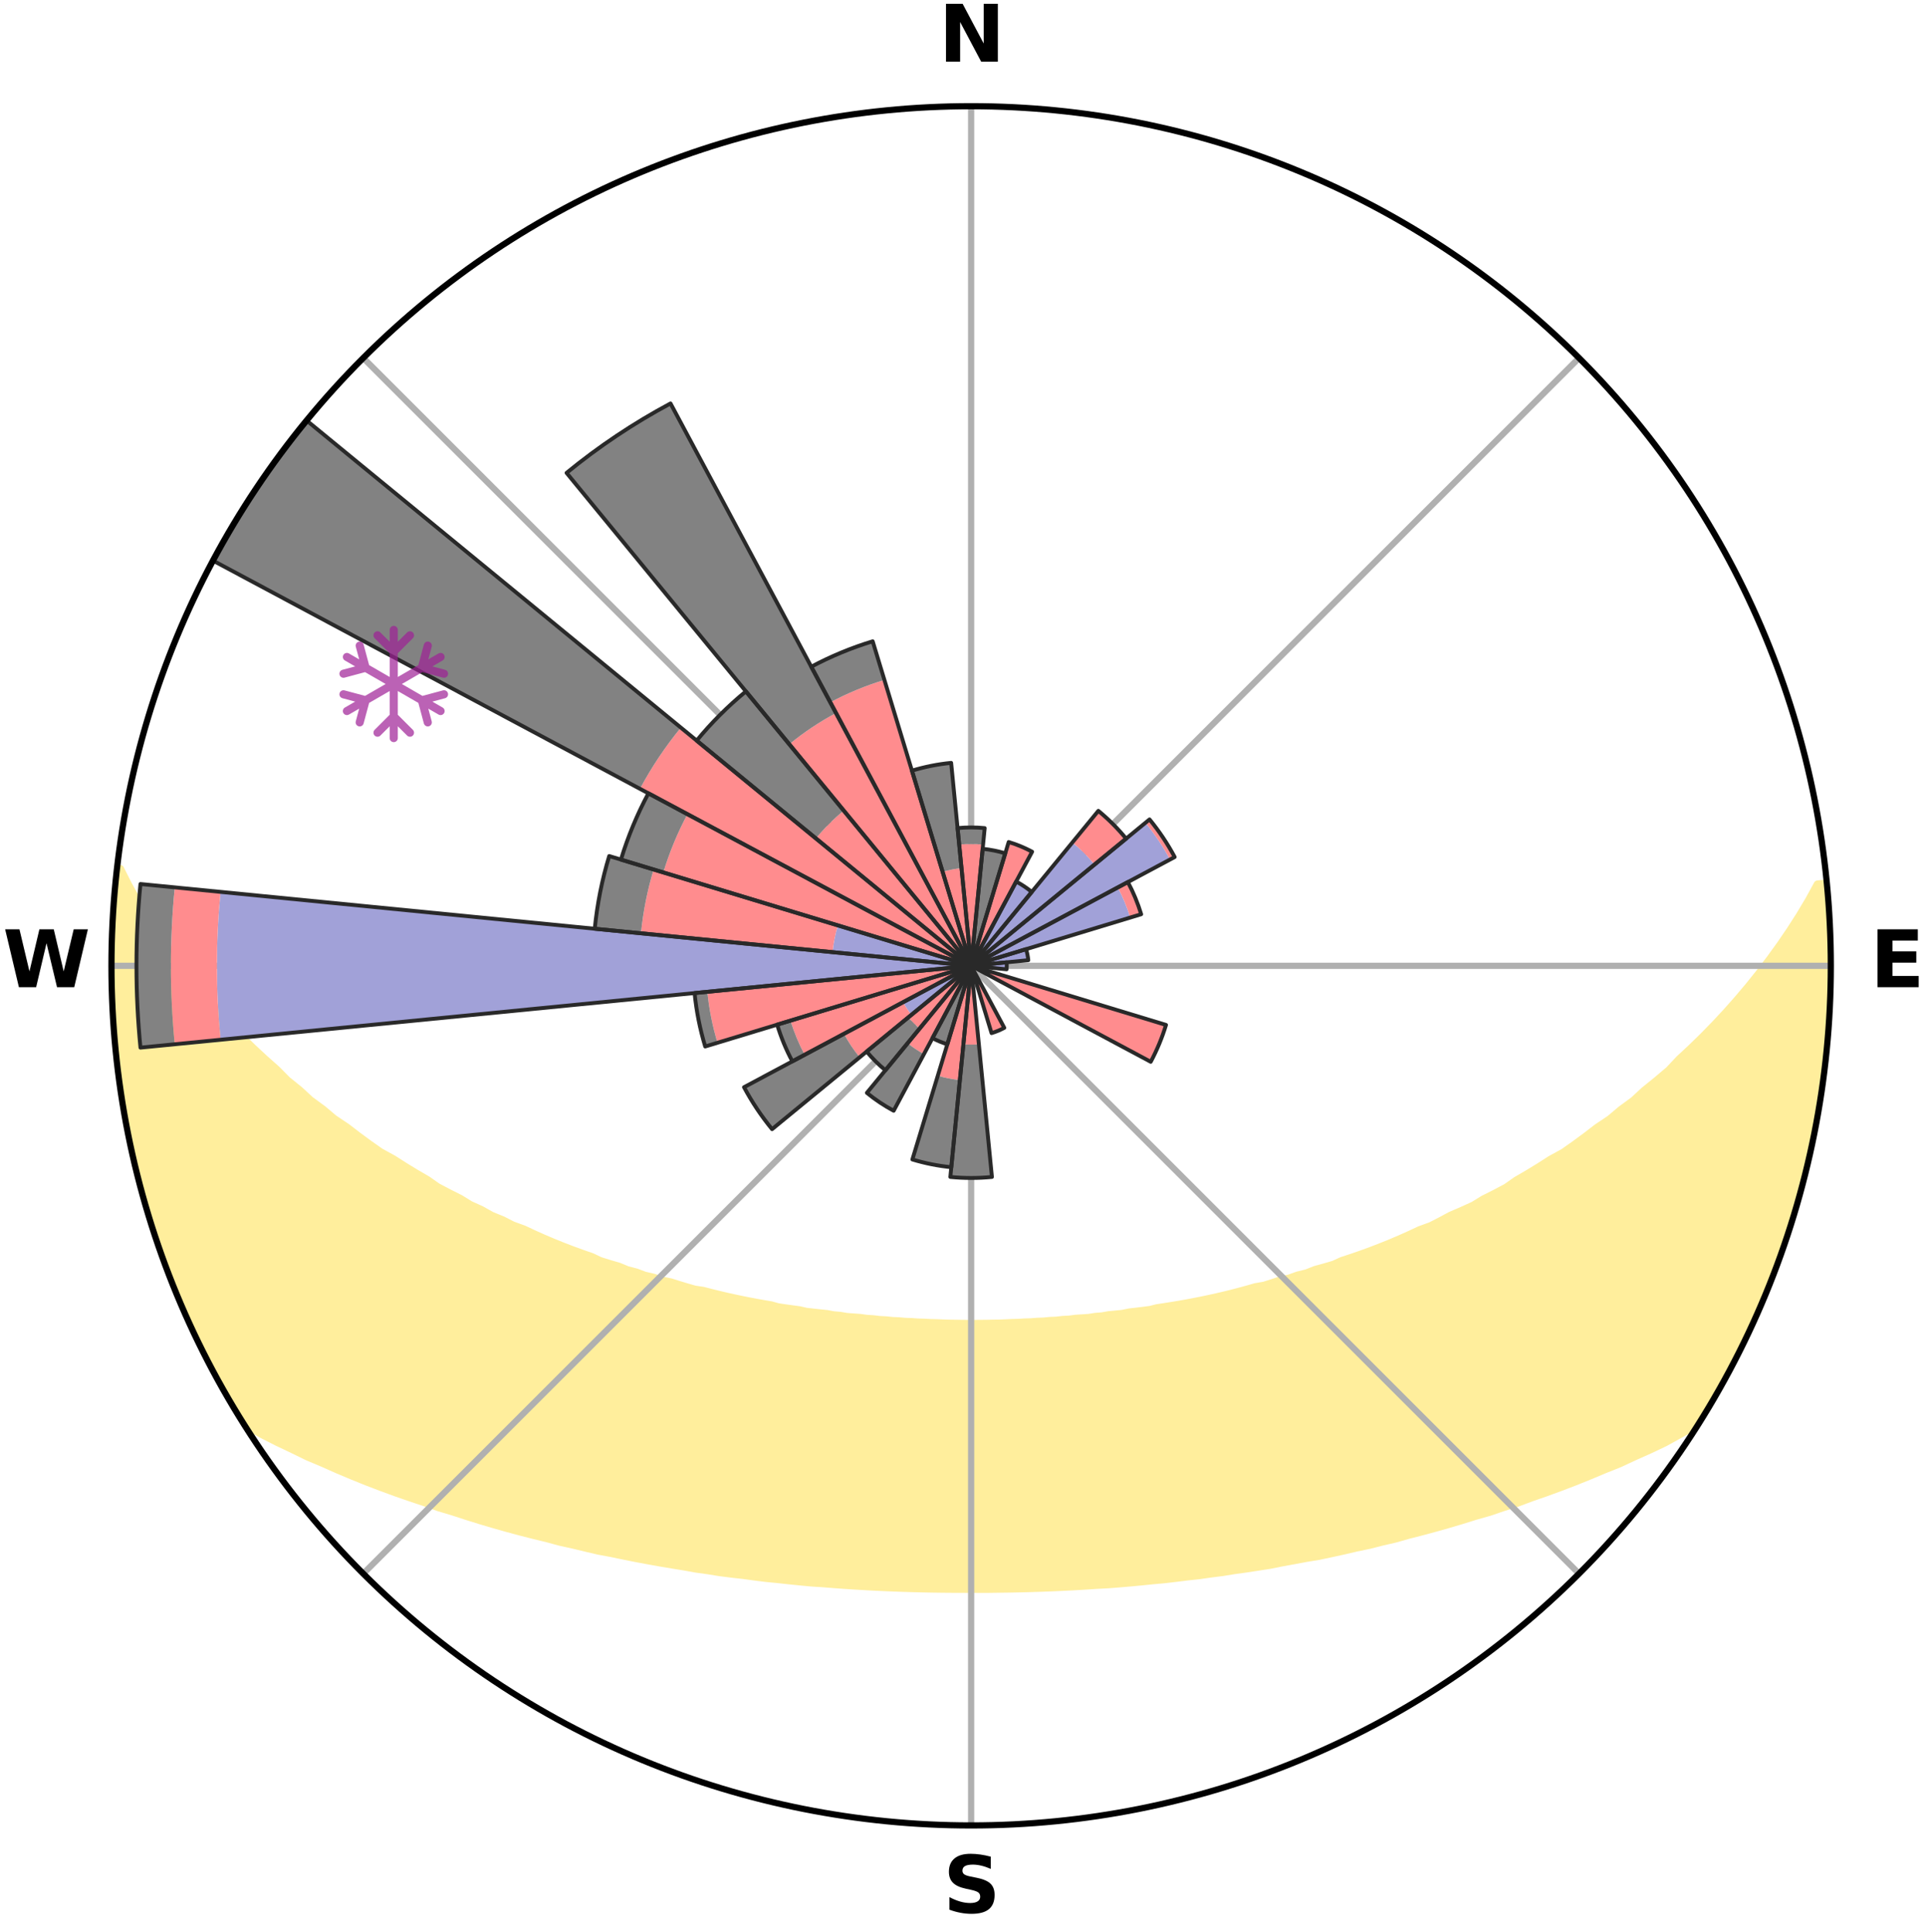 <?xml version="1.0" encoding="utf-8" standalone="no"?>
<!DOCTYPE svg PUBLIC "-//W3C//DTD SVG 1.1//EN"
  "http://www.w3.org/Graphics/SVG/1.1/DTD/svg11.dtd">
<svg xmlns:xlink="http://www.w3.org/1999/xlink" width="248.41pt" height="249.158pt" viewBox="0 0 248.41 249.158" xmlns="http://www.w3.org/2000/svg" version="1.1">
 <title>Ski Rose for Campocatino</title>
 <defs>
  <style type="text/css">*{stroke-linejoin: round; stroke-linecap: butt}</style>
 </defs>
 <g id="figure_1">
  <g id="patch_1">
   <path d="M 0 249.158 
L 248.41 249.158 
L 248.41 0 
L 0 0 
z
" style="fill: #ffffff"/>
  </g>
  <g id="axes_1">
   <g id="patch_2">
    <path d="M 236.135 124.579 
C 236.135 110.018 233.267 95.599 227.695 82.147 
C 222.122 68.695 213.955 56.471 203.659 46.175 
C 193.363 35.879 181.139 27.711 167.687 22.139 
C 154.235 16.567 139.815 13.699 125.255 13.699 
C 110.694 13.699 96.275 16.567 82.823 22.139 
C 69.371 27.711 57.147 35.879 46.851 46.175 
C 36.555 56.471 28.387 68.695 22.815 82.147 
C 17.243 95.599 14.375 110.018 14.375 124.579 
C 14.375 139.14 17.243 153.559 22.815 167.011 
C 28.387 180.463 36.555 192.687 46.851 202.983 
C 57.147 213.279 69.371 221.447 82.823 227.019 
C 96.275 232.591 110.694 235.459 125.255 235.459 
C 139.815 235.459 154.235 232.591 167.687 227.019 
C 181.139 221.447 193.363 213.279 203.659 202.983 
C 213.955 192.687 222.122 180.463 227.695 167.011 
C 233.267 153.559 236.135 139.14 236.135 124.579 
M 125.255 124.579 
C 125.255 124.579 125.255 124.579 125.255 124.579 
C 125.255 124.579 125.255 124.579 125.255 124.579 
C 125.255 124.579 125.255 124.579 125.255 124.579 
C 125.255 124.579 125.255 124.579 125.255 124.579 
C 125.255 124.579 125.255 124.579 125.255 124.579 
C 125.255 124.579 125.255 124.579 125.255 124.579 
C 125.255 124.579 125.255 124.579 125.255 124.579 
C 125.255 124.579 125.255 124.579 125.255 124.579 
C 125.255 124.579 125.255 124.579 125.255 124.579 
C 125.255 124.579 125.255 124.579 125.255 124.579 
C 125.255 124.579 125.255 124.579 125.255 124.579 
C 125.255 124.579 125.255 124.579 125.255 124.579 
C 125.255 124.579 125.255 124.579 125.255 124.579 
C 125.255 124.579 125.255 124.579 125.255 124.579 
C 125.255 124.579 125.255 124.579 125.255 124.579 
C 125.255 124.579 125.255 124.579 125.255 124.579 
z
" style="fill: #ffffff"/>
   </g>
   <g id="PolyCollection_1">
    <defs>
     <path id="me97a16130f" d="M 235.569 -135.201 
L 234.426 -135.091 
L 233.328 -133.085 
L 232.155 -131.117 
L 230.923 -129.193 
L 229.642 -127.313 
L 228.319 -125.478 
L 226.959 -123.692 
L 225.565 -121.952 
L 224.139 -120.262 
L 222.685 -118.62 
L 221.203 -117.028 
L 219.697 -115.485 
L 218.169 -113.993 
L 216.62 -112.551 
L 215.276 -111.125 
L 213.69 -109.78 
L 212.088 -108.485 
L 210.693 -107.196 
L 209.065 -105.999 
L 207.643 -104.799 
L 205.995 -103.698 
L 204.553 -102.588 
L 203.102 -101.52 
L 201.643 -100.494 
L 199.973 -99.579 
L 198.505 -98.64 
L 197.034 -97.742 
L 195.561 -96.885 
L 194.283 -95.987 
L 192.807 -95.206 
L 191.333 -94.466 
L 190.048 -93.674 
L 188.578 -93.007 
L 187.114 -92.377 
L 185.832 -91.688 
L 184.552 -91.03 
L 183.104 -90.503 
L 181.833 -89.908 
L 180.565 -89.343 
L 179.301 -88.806 
L 178.044 -88.298 
L 176.792 -87.818 
L 175.548 -87.364 
L 174.312 -86.936 
L 173.084 -86.534 
L 172.002 -86.044 
L 170.789 -85.689 
L 169.587 -85.357 
L 168.521 -84.933 
L 167.337 -84.644 
L 166.283 -84.261 
L 165.12 -84.012 
L 164.079 -83.667 
L 163.043 -83.34 
L 161.913 -83.144 
L 160.893 -82.852 
L 159.88 -82.575 
L 158.874 -82.315 
L 157.874 -82.069 
L 156.882 -81.838 
L 155.897 -81.62 
L 154.92 -81.416 
L 153.95 -81.225 
L 152.989 -81.045 
L 152.035 -80.877 
L 151.09 -80.72 
L 150.152 -80.573 
L 149.223 -80.435 
L 148.35 -80.213 
L 147.434 -80.095 
L 146.525 -79.985 
L 145.624 -79.882 
L 144.768 -79.703 
L 143.879 -79.616 
L 142.998 -79.534 
L 142.153 -79.384 
L 141.284 -79.315 
L 140.444 -79.183 
L 139.586 -79.126 
L 138.735 -79.072 
L 137.905 -78.964 
L 137.063 -78.92 
L 136.239 -78.826 
L 135.406 -78.79 
L 134.587 -78.711 
L 133.761 -78.682 
L 132.946 -78.617 
L 132.127 -78.593 
L 131.316 -78.541 
L 130.502 -78.522 
L 129.693 -78.483 
L 128.885 -78.452 
L 128.077 -78.441 
L 127.27 -78.422 
L 126.464 -78.415 
L 125.658 -78.408 
L 124.852 -78.408 
L 124.046 -78.415 
L 123.24 -78.429 
L 122.433 -78.439 
L 121.626 -78.466 
L 120.818 -78.5 
L 120.007 -78.518 
L 119.197 -78.565 
L 118.381 -78.588 
L 117.568 -78.647 
L 116.747 -78.675 
L 115.93 -78.748 
L 115.102 -78.782 
L 114.281 -78.869 
L 113.444 -78.911 
L 112.618 -79.012 
L 111.772 -79.063 
L 110.941 -79.18 
L 110.085 -79.24 
L 109.222 -79.304 
L 108.38 -79.446 
L 107.506 -79.522 
L 106.658 -79.683 
L 105.772 -79.773 
L 104.879 -79.869 
L 103.978 -79.971 
L 103.114 -80.171 
L 102.2 -80.292 
L 101.279 -80.42 
L 100.349 -80.558 
L 99.469 -80.804 
L 98.527 -80.963 
L 97.576 -81.133 
L 96.618 -81.314 
L 95.652 -81.507 
L 94.678 -81.712 
L 93.696 -81.93 
L 92.707 -82.162 
L 91.711 -82.409 
L 90.708 -82.67 
L 89.602 -82.835 
L 88.582 -83.128 
L 87.556 -83.437 
L 86.523 -83.764 
L 85.374 -83.996 
L 84.327 -84.359 
L 83.156 -84.629 
L 82.096 -85.032 
L 80.905 -85.342 
L 79.835 -85.787 
L 78.626 -86.141 
L 77.408 -86.52 
L 76.323 -87.033 
L 75.091 -87.46 
L 73.85 -87.912 
L 72.603 -88.392 
L 71.348 -88.899 
L 70.089 -89.434 
L 68.824 -89.998 
L 67.556 -90.592 
L 66.112 -91.118 
L 64.835 -91.774 
L 63.378 -92.368 
L 62.097 -93.09 
L 60.63 -93.755 
L 59.349 -94.544 
L 57.878 -95.283 
L 56.406 -96.061 
L 55.131 -96.956 
L 53.661 -97.811 
L 52.194 -98.707 
L 50.729 -99.643 
L 49.062 -100.556 
L 47.607 -101.579 
L 46.159 -102.644 
L 44.719 -103.751 
L 43.075 -104.849 
L 41.656 -106.046 
L 40.031 -107.24 
L 38.639 -108.526 
L 37.041 -109.817 
L 35.681 -111.192 
L 34.116 -112.58 
L 32.57 -114.019 
L 31.044 -115.508 
L 29.541 -117.046 
L 28.289 -118.648 
L 26.837 -120.282 
L 25.414 -121.965 
L 24.021 -123.696 
L 22.662 -125.474 
L 21.339 -127.3 
L 20.058 -129.172 
L 18.822 -131.089 
L 17.641 -133.048 
L 16.53 -135.048 
L 15.509 -137.083 
L 15.116 -137.128 
L 15.116 -137.128 
L 14.894 -135.206 
L 14.859 -133.267 
L 14.682 -131.342 
L 14.537 -129.413 
L 14.424 -127.481 
L 14.565 -125.545 
L 14.517 -123.613 
L 14.5 -121.679 
L 14.515 -119.744 
L 14.59 -117.81 
L 14.835 -115.889 
L 14.942 -113.957 
L 15.113 -112.03 
L 15.441 -110.122 
L 15.638 -108.197 
L 15.903 -106.28 
L 16.353 -104.395 
L 16.641 -102.481 
L 17.148 -100.612 
L 17.451 -98.698 
L 18.059 -96.856 
L 18.42 -94.951 
L 19.04 -93.117 
L 19.508 -91.237 
L 20.186 -89.423 
L 20.766 -87.578 
L 21.402 -85.75 
L 22.167 -83.972 
L 22.842 -82.158 
L 23.572 -80.366 
L 24.385 -78.61 
L 25.237 -76.873 
L 26.045 -75.115 
L 26.909 -73.383 
L 27.871 -71.704 
L 28.751 -69.98 
L 29.725 -68.308 
L 30.715 -66.645 
L 31.971 -65.151 
L 33.881 -64.1 
L 35.823 -63.115 
L 37.783 -62.186 
L 39.681 -61.258 
L 41.651 -60.428 
L 43.547 -59.586 
L 45.443 -58.788 
L 47.331 -58.026 
L 49.216 -57.306 
L 51.089 -56.619 
L 52.957 -55.971 
L 54.81 -55.353 
L 56.598 -54.714 
L 58.434 -54.165 
L 60.203 -53.588 
L 61.963 -53.04 
L 63.712 -52.521 
L 65.45 -52.03 
L 67.178 -51.566 
L 68.894 -51.128 
L 70.597 -50.714 
L 72.248 -50.266 
L 73.928 -49.899 
L 75.563 -49.502 
L 77.184 -49.123 
L 78.829 -48.819 
L 80.432 -48.485 
L 82.022 -48.166 
L 83.606 -47.871 
L 85.176 -47.588 
L 86.739 -47.328 
L 88.288 -47.077 
L 89.81 -46.802 
L 91.344 -46.59 
L 92.85 -46.347 
L 94.363 -46.156 
L 95.87 -45.985 
L 97.352 -45.785 
L 98.829 -45.6 
L 100.308 -45.458 
L 101.771 -45.297 
L 103.227 -45.15 
L 104.678 -45.014 
L 106.131 -44.921 
L 107.57 -44.807 
L 109.004 -44.703 
L 110.434 -44.611 
L 111.859 -44.528 
L 113.28 -44.455 
L 114.698 -44.392 
L 116.112 -44.338 
L 117.524 -44.293 
L 118.933 -44.257 
L 120.34 -44.229 
L 121.746 -44.211 
L 123.15 -44.2 
L 124.553 -44.196 
L 125.956 -44.193 
L 127.36 -44.193 
L 128.764 -44.213 
L 130.169 -44.232 
L 131.576 -44.26 
L 132.985 -44.297 
L 134.397 -44.343 
L 135.811 -44.397 
L 137.229 -44.461 
L 138.65 -44.535 
L 140.075 -44.618 
L 141.504 -44.712 
L 142.944 -44.786 
L 144.384 -44.9 
L 145.829 -45.024 
L 147.28 -45.16 
L 148.736 -45.308 
L 150.207 -45.44 
L 151.677 -45.612 
L 153.153 -45.798 
L 154.651 -45.956 
L 156.141 -46.17 
L 157.654 -46.361 
L 159.159 -46.605 
L 160.693 -46.817 
L 162.234 -47.052 
L 163.788 -47.294 
L 165.326 -47.604 
L 166.895 -47.888 
L 168.478 -48.183 
L 170.099 -48.449 
L 171.699 -48.788 
L 173.314 -49.141 
L 174.935 -49.521 
L 176.603 -49.866 
L 178.249 -50.285 
L 179.941 -50.675 
L 181.601 -51.147 
L 183.316 -51.586 
L 185.043 -52.051 
L 186.781 -52.542 
L 188.529 -53.061 
L 190.288 -53.608 
L 192.113 -54.125 
L 193.892 -54.733 
L 195.735 -55.318 
L 197.531 -55.991 
L 199.399 -56.638 
L 201.271 -57.326 
L 203.156 -58.045 
L 205.042 -58.807 
L 206.939 -59.604 
L 208.907 -60.39 
L 210.803 -61.277 
L 212.772 -62.154 
L 214.732 -63.083 
L 216.603 -64.117 
L 218.514 -65.166 
L 219.784 -66.651 
L 220.789 -68.305 
L 221.749 -69.985 
L 222.677 -71.683 
L 223.587 -73.391 
L 224.448 -75.123 
L 225.251 -76.883 
L 226.138 -78.604 
L 226.938 -80.366 
L 227.536 -82.213 
L 228.411 -83.945 
L 229.042 -85.775 
L 229.774 -87.567 
L 230.36 -89.411 
L 230.98 -91.244 
L 231.534 -93.098 
L 232.102 -94.948 
L 232.523 -96.838 
L 233.007 -98.71 
L 233.446 -100.594 
L 233.84 -102.487 
L 234.274 -104.374 
L 234.578 -106.285 
L 234.839 -108.202 
L 235.181 -110.107 
L 235.364 -112.034 
L 235.571 -113.957 
L 235.671 -115.889 
L 235.868 -117.814 
L 235.894 -119.748 
L 236.08 -121.677 
L 236.033 -123.612 
L 236.09 -125.546 
L 236.031 -127.48 
L 236.02 -129.415 
L 235.836 -131.343 
L 235.759 -133.276 
L 235.569 -135.201 
z
" style="stroke: #ffee9c"/>
    </defs>
    <g clip-path="url(#p3a0d3d02c1)">
     <use xlink:href="#me97a16130f" x="0" y="249.158" style="fill: #ffee9c; stroke: #ffee9c"/>
    </g>
   </g>
   <g id="matplotlib.axis_1">
    <g id="xtick_1">
     <g id="line2d_1">
      <path d="M 125.255 124.579 
L 125.255 13.699 
" clip-path="url(#p3a0d3d02c1)" style="fill: none; stroke: #b0b0b0; stroke-width: 0.8; stroke-linecap: square"/>
     </g>
     <g id="text_1">
      <!-- N -->
      <g transform="translate(121.07 7.958) scale(0.1 -0.1)">
       <defs>
        <path id="DejaVuSans-Bold-4e" d="M 588 4666 
L 1931 4666 
L 3628 1466 
L 3628 4666 
L 4769 4666 
L 4769 0 
L 3425 0 
L 1728 3200 
L 1728 0 
L 588 0 
L 588 4666 
z
" transform="scale(0.016)"/>
       </defs>
       <use xlink:href="#DejaVuSans-Bold-4e"/>
      </g>
     </g>
    </g>
    <g id="xtick_2">
     <g id="line2d_2">
      <path d="M 125.255 124.579 
L 203.659 46.175 
" clip-path="url(#p3a0d3d02c1)" style="fill: none; stroke: #b0b0b0; stroke-width: 0.8; stroke-linecap: square"/>
     </g>
    </g>
    <g id="xtick_3">
     <g id="line2d_3">
      <path d="M 125.255 124.579 
L 236.135 124.579 
" clip-path="url(#p3a0d3d02c1)" style="fill: none; stroke: #b0b0b0; stroke-width: 0.8; stroke-linecap: square"/>
     </g>
     <g id="text_2">
      <!-- E -->
      <g transform="translate(241.219 127.338) scale(0.1 -0.1)">
       <defs>
        <path id="DejaVuSans-Bold-45" d="M 588 4666 
L 3834 4666 
L 3834 3756 
L 1791 3756 
L 1791 2888 
L 3713 2888 
L 3713 1978 
L 1791 1978 
L 1791 909 
L 3903 909 
L 3903 0 
L 588 0 
L 588 4666 
z
" transform="scale(0.016)"/>
       </defs>
       <use xlink:href="#DejaVuSans-Bold-45"/>
      </g>
     </g>
    </g>
    <g id="xtick_4">
     <g id="line2d_4">
      <path d="M 125.255 124.579 
L 203.659 202.983 
" clip-path="url(#p3a0d3d02c1)" style="fill: none; stroke: #b0b0b0; stroke-width: 0.8; stroke-linecap: square"/>
     </g>
    </g>
    <g id="xtick_5">
     <g id="line2d_5">
      <path d="M 125.255 124.579 
L 125.255 235.459 
" clip-path="url(#p3a0d3d02c1)" style="fill: none; stroke: #b0b0b0; stroke-width: 0.8; stroke-linecap: square"/>
     </g>
     <g id="text_3">
      <!-- S -->
      <g transform="translate(121.654 246.718) scale(0.1 -0.1)">
       <defs>
        <path id="DejaVuSans-Bold-53" d="M 3834 4519 
L 3834 3531 
Q 3450 3703 3084 3790 
Q 2719 3878 2394 3878 
Q 1963 3878 1756 3759 
Q 1550 3641 1550 3391 
Q 1550 3203 1689 3098 
Q 1828 2994 2194 2919 
L 2706 2816 
Q 3484 2659 3812 2340 
Q 4141 2022 4141 1434 
Q 4141 663 3683 286 
Q 3225 -91 2284 -91 
Q 1841 -91 1394 -6 
Q 947 78 500 244 
L 500 1259 
Q 947 1022 1364 901 
Q 1781 781 2169 781 
Q 2563 781 2772 912 
Q 2981 1044 2981 1288 
Q 2981 1506 2839 1625 
Q 2697 1744 2272 1838 
L 1806 1941 
Q 1106 2091 782 2419 
Q 459 2747 459 3303 
Q 459 4000 909 4375 
Q 1359 4750 2203 4750 
Q 2588 4750 2994 4692 
Q 3400 4634 3834 4519 
z
" transform="scale(0.016)"/>
       </defs>
       <use xlink:href="#DejaVuSans-Bold-53"/>
      </g>
     </g>
    </g>
    <g id="xtick_6">
     <g id="line2d_6">
      <path d="M 125.255 124.579 
L 46.851 202.983 
" clip-path="url(#p3a0d3d02c1)" style="fill: none; stroke: #b0b0b0; stroke-width: 0.8; stroke-linecap: square"/>
     </g>
    </g>
    <g id="xtick_7">
     <g id="line2d_7">
      <path d="M 125.255 124.579 
L 14.375 124.579 
" clip-path="url(#p3a0d3d02c1)" style="fill: none; stroke: #b0b0b0; stroke-width: 0.8; stroke-linecap: square"/>
     </g>
     <g id="text_4">
      <!-- W -->
      <g transform="translate(0.36 127.338) scale(0.1 -0.1)">
       <defs>
        <path id="DejaVuSans-Bold-57" d="M 191 4666 
L 1344 4666 
L 2150 1275 
L 2950 4666 
L 4109 4666 
L 4909 1275 
L 5716 4666 
L 6859 4666 
L 5759 0 
L 4372 0 
L 3525 3547 
L 2688 0 
L 1300 0 
L 191 4666 
z
" transform="scale(0.016)"/>
       </defs>
       <use xlink:href="#DejaVuSans-Bold-57"/>
      </g>
     </g>
    </g>
    <g id="xtick_8">
     <g id="line2d_8">
      <path d="M 125.255 124.579 
L 46.851 46.175 
" clip-path="url(#p3a0d3d02c1)" style="fill: none; stroke: #b0b0b0; stroke-width: 0.8; stroke-linecap: square"/>
     </g>
    </g>
   </g>
   <g id="matplotlib.axis_2"/>
   <g id="patch_3">
    <path d="M 125.255 124.579 
C 125.255 124.579 125.255 124.579 125.255 124.579 
C 125.255 124.579 125.255 124.579 125.255 124.579 
L 125.255 124.579 
C 125.255 124.579 125.255 124.579 125.255 124.579 
C 125.255 124.579 125.255 124.579 125.255 124.579 
z
" clip-path="url(#p3a0d3d02c1)" style="fill: #d9d9d9"/>
   </g>
   <g id="patch_4">
    <path d="M 125.255 124.579 
C 125.255 124.579 125.255 124.579 125.255 124.579 
C 125.255 124.579 125.255 124.579 125.255 124.579 
L 125.255 124.579 
C 125.255 124.579 125.255 124.579 125.255 124.579 
C 125.255 124.579 125.255 124.579 125.255 124.579 
z
" clip-path="url(#p3a0d3d02c1)" style="fill: #d9d9d9"/>
   </g>
   <g id="patch_5">
    <path d="M 125.255 124.579 
C 125.255 124.579 125.255 124.579 125.255 124.579 
C 125.255 124.579 125.255 124.579 125.255 124.579 
L 125.255 124.579 
C 125.255 124.579 125.255 124.579 125.255 124.579 
C 125.255 124.579 125.255 124.579 125.255 124.579 
z
" clip-path="url(#p3a0d3d02c1)" style="fill: #d9d9d9"/>
   </g>
   <g id="patch_6">
    <path d="M 125.255 124.579 
C 125.255 124.579 125.255 124.579 125.255 124.579 
C 125.255 124.579 125.255 124.579 125.255 124.579 
L 125.255 124.579 
C 125.255 124.579 125.255 124.579 125.255 124.579 
C 125.255 124.579 125.255 124.579 125.255 124.579 
z
" clip-path="url(#p3a0d3d02c1)" style="fill: #d9d9d9"/>
   </g>
   <g id="patch_7">
    <path d="M 125.255 124.579 
C 125.255 124.579 125.255 124.579 125.255 124.579 
C 125.255 124.579 125.255 124.579 125.255 124.579 
L 125.255 124.579 
C 125.255 124.579 125.255 124.579 125.255 124.579 
C 125.255 124.579 125.255 124.579 125.255 124.579 
z
" clip-path="url(#p3a0d3d02c1)" style="fill: #d9d9d9"/>
   </g>
   <g id="patch_8">
    <path d="M 125.255 124.579 
C 125.255 124.579 125.255 124.579 125.255 124.579 
C 125.255 124.579 125.255 124.579 125.255 124.579 
L 125.255 124.579 
C 125.255 124.579 125.255 124.579 125.255 124.579 
C 125.255 124.579 125.255 124.579 125.255 124.579 
z
" clip-path="url(#p3a0d3d02c1)" style="fill: #d9d9d9"/>
   </g>
   <g id="patch_9">
    <path d="M 125.255 124.579 
C 125.255 124.579 125.255 124.579 125.255 124.579 
C 125.255 124.579 125.255 124.579 125.255 124.579 
L 125.255 124.579 
C 125.255 124.579 125.255 124.579 125.255 124.579 
C 125.255 124.579 125.255 124.579 125.255 124.579 
z
" clip-path="url(#p3a0d3d02c1)" style="fill: #d9d9d9"/>
   </g>
   <g id="patch_10">
    <path d="M 125.255 124.579 
C 125.255 124.579 125.255 124.579 125.255 124.579 
C 125.255 124.579 125.255 124.579 125.255 124.579 
L 125.255 124.579 
C 125.255 124.579 125.255 124.579 125.255 124.579 
C 125.255 124.579 125.255 124.579 125.255 124.579 
z
" clip-path="url(#p3a0d3d02c1)" style="fill: #d9d9d9"/>
   </g>
   <g id="patch_11">
    <path d="M 125.255 124.579 
C 125.255 124.579 125.255 124.579 125.255 124.579 
C 125.255 124.579 125.255 124.579 125.255 124.579 
L 125.255 124.579 
C 125.255 124.579 125.255 124.579 125.255 124.579 
C 125.255 124.579 125.255 124.579 125.255 124.579 
z
" clip-path="url(#p3a0d3d02c1)" style="fill: #d9d9d9"/>
   </g>
   <g id="patch_12">
    <path d="M 125.255 124.579 
C 125.255 124.579 125.255 124.579 125.255 124.579 
C 125.255 124.579 125.255 124.579 125.255 124.579 
L 125.255 124.579 
C 125.255 124.579 125.255 124.579 125.255 124.579 
C 125.255 124.579 125.255 124.579 125.255 124.579 
z
" clip-path="url(#p3a0d3d02c1)" style="fill: #d9d9d9"/>
   </g>
   <g id="patch_13">
    <path d="M 125.255 124.579 
C 125.255 124.579 125.255 124.579 125.255 124.579 
C 125.255 124.579 125.255 124.579 125.255 124.579 
L 125.255 124.579 
C 125.255 124.579 125.255 124.579 125.255 124.579 
C 125.255 124.579 125.255 124.579 125.255 124.579 
z
" clip-path="url(#p3a0d3d02c1)" style="fill: #d9d9d9"/>
   </g>
   <g id="patch_14">
    <path d="M 125.255 124.579 
C 125.255 124.579 125.255 124.579 125.255 124.579 
C 125.255 124.579 125.255 124.579 125.255 124.579 
L 125.255 124.579 
C 125.255 124.579 125.255 124.579 125.255 124.579 
C 125.255 124.579 125.255 124.579 125.255 124.579 
z
" clip-path="url(#p3a0d3d02c1)" style="fill: #d9d9d9"/>
   </g>
   <g id="patch_15">
    <path d="M 125.255 124.579 
C 125.255 124.579 125.255 124.579 125.255 124.579 
C 125.255 124.579 125.255 124.579 125.255 124.579 
L 125.255 124.579 
C 125.255 124.579 125.255 124.579 125.255 124.579 
C 125.255 124.579 125.255 124.579 125.255 124.579 
z
" clip-path="url(#p3a0d3d02c1)" style="fill: #d9d9d9"/>
   </g>
   <g id="patch_16">
    <path d="M 125.255 124.579 
C 125.255 124.579 125.255 124.579 125.255 124.579 
C 125.255 124.579 125.255 124.579 125.255 124.579 
L 125.255 124.579 
C 125.255 124.579 125.255 124.579 125.255 124.579 
C 125.255 124.579 125.255 124.579 125.255 124.579 
z
" clip-path="url(#p3a0d3d02c1)" style="fill: #d9d9d9"/>
   </g>
   <g id="patch_17">
    <path d="M 125.255 124.579 
C 125.255 124.579 125.255 124.579 125.255 124.579 
C 125.255 124.579 125.255 124.579 125.255 124.579 
L 125.255 124.579 
C 125.255 124.579 125.255 124.579 125.255 124.579 
C 125.255 124.579 125.255 124.579 125.255 124.579 
z
" clip-path="url(#p3a0d3d02c1)" style="fill: #d9d9d9"/>
   </g>
   <g id="patch_18">
    <path d="M 125.255 124.579 
C 125.255 124.579 125.255 124.579 125.255 124.579 
C 125.255 124.579 125.255 124.579 125.255 124.579 
L 125.255 124.579 
C 125.255 124.579 125.255 124.579 125.255 124.579 
C 125.255 124.579 125.255 124.579 125.255 124.579 
z
" clip-path="url(#p3a0d3d02c1)" style="fill: #d9d9d9"/>
   </g>
   <g id="patch_19">
    <path d="M 125.255 124.579 
C 125.255 124.579 125.255 124.579 125.255 124.579 
C 125.255 124.579 125.255 124.579 125.255 124.579 
L 125.255 124.579 
C 125.255 124.579 125.255 124.579 125.255 124.579 
C 125.255 124.579 125.255 124.579 125.255 124.579 
z
" clip-path="url(#p3a0d3d02c1)" style="fill: #d9d9d9"/>
   </g>
   <g id="patch_20">
    <path d="M 125.255 124.579 
C 125.255 124.579 125.255 124.579 125.255 124.579 
C 125.255 124.579 125.255 124.579 125.255 124.579 
L 125.255 124.579 
C 125.255 124.579 125.255 124.579 125.255 124.579 
C 125.255 124.579 125.255 124.579 125.255 124.579 
z
" clip-path="url(#p3a0d3d02c1)" style="fill: #d9d9d9"/>
   </g>
   <g id="patch_21">
    <path d="M 125.255 124.579 
C 125.255 124.579 125.255 124.579 125.255 124.579 
C 125.255 124.579 125.255 124.579 125.255 124.579 
L 125.255 124.579 
C 125.255 124.579 125.255 124.579 125.255 124.579 
C 125.255 124.579 125.255 124.579 125.255 124.579 
z
" clip-path="url(#p3a0d3d02c1)" style="fill: #d9d9d9"/>
   </g>
   <g id="patch_22">
    <path d="M 125.255 124.579 
C 125.255 124.579 125.255 124.579 125.255 124.579 
C 125.255 124.579 125.255 124.579 125.255 124.579 
L 125.255 124.579 
C 125.255 124.579 125.255 124.579 125.255 124.579 
C 125.255 124.579 125.255 124.579 125.255 124.579 
z
" clip-path="url(#p3a0d3d02c1)" style="fill: #d9d9d9"/>
   </g>
   <g id="patch_23">
    <path d="M 125.255 124.579 
C 125.255 124.579 125.255 124.579 125.255 124.579 
C 125.255 124.579 125.255 124.579 125.255 124.579 
L 125.255 124.579 
C 125.255 124.579 125.255 124.579 125.255 124.579 
C 125.255 124.579 125.255 124.579 125.255 124.579 
z
" clip-path="url(#p3a0d3d02c1)" style="fill: #d9d9d9"/>
   </g>
   <g id="patch_24">
    <path d="M 125.255 124.579 
C 125.255 124.579 125.255 124.579 125.255 124.579 
C 125.255 124.579 125.255 124.579 125.255 124.579 
L 125.255 124.579 
C 125.255 124.579 125.255 124.579 125.255 124.579 
C 125.255 124.579 125.255 124.579 125.255 124.579 
z
" clip-path="url(#p3a0d3d02c1)" style="fill: #d9d9d9"/>
   </g>
   <g id="patch_25">
    <path d="M 125.255 124.579 
C 125.255 124.579 125.255 124.579 125.255 124.579 
C 125.255 124.579 125.255 124.579 125.255 124.579 
L 125.255 124.579 
C 125.255 124.579 125.255 124.579 125.255 124.579 
C 125.255 124.579 125.255 124.579 125.255 124.579 
z
" clip-path="url(#p3a0d3d02c1)" style="fill: #d9d9d9"/>
   </g>
   <g id="patch_26">
    <path d="M 125.255 124.579 
C 125.255 124.579 125.255 124.579 125.255 124.579 
C 125.255 124.579 125.255 124.579 125.255 124.579 
L 125.255 124.579 
C 125.255 124.579 125.255 124.579 125.255 124.579 
C 125.255 124.579 125.255 124.579 125.255 124.579 
z
" clip-path="url(#p3a0d3d02c1)" style="fill: #d9d9d9"/>
   </g>
   <g id="patch_27">
    <path d="M 125.255 124.579 
C 125.255 124.579 125.255 124.579 125.255 124.579 
C 125.255 124.579 125.255 124.579 125.255 124.579 
L 125.255 124.579 
C 125.255 124.579 125.255 124.579 125.255 124.579 
C 125.255 124.579 125.255 124.579 125.255 124.579 
z
" clip-path="url(#p3a0d3d02c1)" style="fill: #d9d9d9"/>
   </g>
   <g id="patch_28">
    <path d="M 125.255 124.579 
C 125.255 124.579 125.255 124.579 125.255 124.579 
C 125.255 124.579 125.255 124.579 125.255 124.579 
L 125.255 124.579 
C 125.255 124.579 125.255 124.579 125.255 124.579 
C 125.255 124.579 125.255 124.579 125.255 124.579 
z
" clip-path="url(#p3a0d3d02c1)" style="fill: #d9d9d9"/>
   </g>
   <g id="patch_29">
    <path d="M 125.255 124.579 
C 125.255 124.579 125.255 124.579 125.255 124.579 
C 125.255 124.579 125.255 124.579 125.255 124.579 
L 125.255 124.579 
C 125.255 124.579 125.255 124.579 125.255 124.579 
C 125.255 124.579 125.255 124.579 125.255 124.579 
z
" clip-path="url(#p3a0d3d02c1)" style="fill: #d9d9d9"/>
   </g>
   <g id="patch_30">
    <path d="M 125.255 124.579 
C 125.255 124.579 125.255 124.579 125.255 124.579 
C 125.255 124.579 125.255 124.579 125.255 124.579 
L 125.255 124.579 
C 125.255 124.579 125.255 124.579 125.255 124.579 
C 125.255 124.579 125.255 124.579 125.255 124.579 
z
" clip-path="url(#p3a0d3d02c1)" style="fill: #d9d9d9"/>
   </g>
   <g id="patch_31">
    <path d="M 125.255 124.579 
C 125.255 124.579 125.255 124.579 125.255 124.579 
C 125.255 124.579 125.255 124.579 125.255 124.579 
L 125.255 124.579 
C 125.255 124.579 125.255 124.579 125.255 124.579 
C 125.255 124.579 125.255 124.579 125.255 124.579 
z
" clip-path="url(#p3a0d3d02c1)" style="fill: #d9d9d9"/>
   </g>
   <g id="patch_32">
    <path d="M 125.255 124.579 
C 125.255 124.579 125.255 124.579 125.255 124.579 
C 125.255 124.579 125.255 124.579 125.255 124.579 
L 125.255 124.579 
C 125.255 124.579 125.255 124.579 125.255 124.579 
C 125.255 124.579 125.255 124.579 125.255 124.579 
z
" clip-path="url(#p3a0d3d02c1)" style="fill: #d9d9d9"/>
   </g>
   <g id="patch_33">
    <path d="M 125.255 124.579 
C 125.255 124.579 125.255 124.579 125.255 124.579 
C 125.255 124.579 125.255 124.579 125.255 124.579 
L 125.255 124.579 
C 125.255 124.579 125.255 124.579 125.255 124.579 
C 125.255 124.579 125.255 124.579 125.255 124.579 
z
" clip-path="url(#p3a0d3d02c1)" style="fill: #d9d9d9"/>
   </g>
   <g id="patch_34">
    <path d="M 125.255 124.579 
C 125.255 124.579 125.255 124.579 125.255 124.579 
C 125.255 124.579 125.255 124.579 125.255 124.579 
L 125.255 124.579 
C 125.255 124.579 125.255 124.579 125.255 124.579 
C 125.255 124.579 125.255 124.579 125.255 124.579 
z
" clip-path="url(#p3a0d3d02c1)" style="fill: #d9d9d9"/>
   </g>
   <g id="patch_35">
    <path d="M 125.255 124.579 
C 125.255 124.579 125.255 124.579 125.255 124.579 
C 125.255 124.579 125.255 124.579 125.255 124.579 
L 125.255 124.579 
C 125.255 124.579 125.255 124.579 125.255 124.579 
C 125.255 124.579 125.255 124.579 125.255 124.579 
z
" clip-path="url(#p3a0d3d02c1)" style="fill: #a1a1d8"/>
   </g>
   <g id="patch_36">
    <path d="M 125.255 124.579 
C 125.255 124.579 125.255 124.579 125.255 124.579 
C 125.255 124.579 125.255 124.579 125.255 124.579 
L 125.255 124.579 
C 125.255 124.579 125.255 124.579 125.255 124.579 
C 125.255 124.579 125.255 124.579 125.255 124.579 
z
" clip-path="url(#p3a0d3d02c1)" style="fill: #a1a1d8"/>
   </g>
   <g id="patch_37">
    <path d="M 125.255 124.579 
C 125.255 124.579 125.255 124.579 125.255 124.579 
C 125.255 124.579 125.255 124.579 125.255 124.579 
L 125.255 124.579 
C 125.255 124.579 125.255 124.579 125.255 124.579 
C 125.255 124.579 125.255 124.579 125.255 124.579 
z
" clip-path="url(#p3a0d3d02c1)" style="fill: #a1a1d8"/>
   </g>
   <g id="patch_38">
    <path d="M 125.255 124.579 
C 125.255 124.579 125.255 124.579 125.255 124.579 
C 125.255 124.579 125.255 124.579 125.255 124.579 
L 133.073 115.052 
C 132.761 114.796 132.437 114.556 132.102 114.332 
C 131.766 114.108 131.42 113.9 131.064 113.71 
z
" clip-path="url(#p3a0d3d02c1)" style="fill: #a1a1d8"/>
   </g>
   <g id="patch_39">
    <path d="M 125.255 124.579 
C 125.255 124.579 125.255 124.579 125.255 124.579 
C 125.255 124.579 125.255 124.579 125.255 124.579 
L 141.172 111.516 
C 140.745 110.995 140.292 110.495 139.815 110.019 
C 139.339 109.542 138.839 109.089 138.318 108.661 
z
" clip-path="url(#p3a0d3d02c1)" style="fill: #a1a1d8"/>
   </g>
   <g id="patch_40">
    <path d="M 125.255 124.579 
C 125.255 124.579 125.255 124.579 125.255 124.579 
C 125.255 124.579 125.255 124.579 125.255 124.579 
L 150.905 110.869 
C 150.457 110.029 149.967 109.212 149.438 108.42 
C 148.909 107.629 148.342 106.864 147.738 106.128 
z
" clip-path="url(#p3a0d3d02c1)" style="fill: #a1a1d8"/>
   </g>
   <g id="patch_41">
    <path d="M 125.255 124.579 
C 125.255 124.579 125.255 124.579 125.255 124.579 
C 125.255 124.579 125.255 124.579 125.255 124.579 
L 145.776 118.354 
C 145.572 117.682 145.336 117.021 145.067 116.372 
C 144.799 115.724 144.498 115.089 144.167 114.47 
z
" clip-path="url(#p3a0d3d02c1)" style="fill: #a1a1d8"/>
   </g>
   <g id="patch_42">
    <path d="M 125.255 124.579 
C 125.255 124.579 125.255 124.579 125.255 124.579 
C 125.255 124.579 125.255 124.579 125.255 124.579 
L 132.625 123.853 
C 132.601 123.612 132.566 123.372 132.518 123.134 
C 132.471 122.896 132.412 122.661 132.342 122.429 
z
" clip-path="url(#p3a0d3d02c1)" style="fill: #a1a1d8"/>
   </g>
   <g id="patch_43">
    <path d="M 125.255 124.579 
C 125.255 124.579 125.255 124.579 125.255 124.579 
C 125.255 124.579 125.255 124.579 125.255 124.579 
L 129.826 125.029 
C 129.84 124.88 129.848 124.729 129.848 124.579 
C 129.848 124.429 129.84 124.278 129.826 124.129 
z
" clip-path="url(#p3a0d3d02c1)" style="fill: #a1a1d8"/>
   </g>
   <g id="patch_44">
    <path d="M 125.255 124.579 
C 125.255 124.579 125.255 124.579 125.255 124.579 
C 125.255 124.579 125.255 124.579 125.255 124.579 
L 125.255 124.579 
C 125.255 124.579 125.255 124.579 125.255 124.579 
C 125.255 124.579 125.255 124.579 125.255 124.579 
z
" clip-path="url(#p3a0d3d02c1)" style="fill: #a1a1d8"/>
   </g>
   <g id="patch_45">
    <path d="M 125.255 124.579 
C 125.255 124.579 125.255 124.579 125.255 124.579 
C 125.255 124.579 125.255 124.579 125.255 124.579 
L 125.255 124.579 
C 125.255 124.579 125.255 124.579 125.255 124.579 
C 125.255 124.579 125.255 124.579 125.255 124.579 
z
" clip-path="url(#p3a0d3d02c1)" style="fill: #a1a1d8"/>
   </g>
   <g id="patch_46">
    <path d="M 125.255 124.579 
C 125.255 124.579 125.255 124.579 125.255 124.579 
C 125.255 124.579 125.255 124.579 125.255 124.579 
L 125.255 124.579 
C 125.255 124.579 125.255 124.579 125.255 124.579 
C 125.255 124.579 125.255 124.579 125.255 124.579 
z
" clip-path="url(#p3a0d3d02c1)" style="fill: #a1a1d8"/>
   </g>
   <g id="patch_47">
    <path d="M 125.255 124.579 
C 125.255 124.579 125.255 124.579 125.255 124.579 
C 125.255 124.579 125.255 124.579 125.255 124.579 
L 125.255 124.579 
C 125.255 124.579 125.255 124.579 125.255 124.579 
C 125.255 124.579 125.255 124.579 125.255 124.579 
z
" clip-path="url(#p3a0d3d02c1)" style="fill: #a1a1d8"/>
   </g>
   <g id="patch_48">
    <path d="M 125.255 124.579 
C 125.255 124.579 125.255 124.579 125.255 124.579 
C 125.255 124.579 125.255 124.579 125.255 124.579 
L 125.255 124.579 
C 125.255 124.579 125.255 124.579 125.255 124.579 
C 125.255 124.579 125.255 124.579 125.255 124.579 
z
" clip-path="url(#p3a0d3d02c1)" style="fill: #a1a1d8"/>
   </g>
   <g id="patch_49">
    <path d="M 125.255 124.579 
C 125.255 124.579 125.255 124.579 125.255 124.579 
C 125.255 124.579 125.255 124.579 125.255 124.579 
L 125.255 124.579 
C 125.255 124.579 125.255 124.579 125.255 124.579 
C 125.255 124.579 125.255 124.579 125.255 124.579 
z
" clip-path="url(#p3a0d3d02c1)" style="fill: #a1a1d8"/>
   </g>
   <g id="patch_50">
    <path d="M 125.255 124.579 
C 125.255 124.579 125.255 124.579 125.255 124.579 
C 125.255 124.579 125.255 124.579 125.255 124.579 
L 125.255 124.579 
C 125.255 124.579 125.255 124.579 125.255 124.579 
C 125.255 124.579 125.255 124.579 125.255 124.579 
z
" clip-path="url(#p3a0d3d02c1)" style="fill: #a1a1d8"/>
   </g>
   <g id="patch_51">
    <path d="M 125.255 124.579 
C 125.255 124.579 125.255 124.579 125.255 124.579 
C 125.255 124.579 125.255 124.579 125.255 124.579 
L 125.255 124.579 
C 125.255 124.579 125.255 124.579 125.255 124.579 
C 125.255 124.579 125.255 124.579 125.255 124.579 
z
" clip-path="url(#p3a0d3d02c1)" style="fill: #a1a1d8"/>
   </g>
   <g id="patch_52">
    <path d="M 125.255 124.579 
C 125.255 124.579 125.255 124.579 125.255 124.579 
C 125.255 124.579 125.255 124.579 125.255 124.579 
L 125.255 124.579 
C 125.255 124.579 125.255 124.579 125.255 124.579 
C 125.255 124.579 125.255 124.579 125.255 124.579 
z
" clip-path="url(#p3a0d3d02c1)" style="fill: #a1a1d8"/>
   </g>
   <g id="patch_53">
    <path d="M 125.255 124.579 
C 125.255 124.579 125.255 124.579 125.255 124.579 
C 125.255 124.579 125.255 124.579 125.255 124.579 
L 125.255 124.579 
C 125.255 124.579 125.255 124.579 125.255 124.579 
C 125.255 124.579 125.255 124.579 125.255 124.579 
z
" clip-path="url(#p3a0d3d02c1)" style="fill: #a1a1d8"/>
   </g>
   <g id="patch_54">
    <path d="M 125.255 124.579 
C 125.255 124.579 125.255 124.579 125.255 124.579 
C 125.255 124.579 125.255 124.579 125.255 124.579 
L 125.255 124.579 
C 125.255 124.579 125.255 124.579 125.255 124.579 
C 125.255 124.579 125.255 124.579 125.255 124.579 
z
" clip-path="url(#p3a0d3d02c1)" style="fill: #a1a1d8"/>
   </g>
   <g id="patch_55">
    <path d="M 125.255 124.579 
C 125.255 124.579 125.255 124.579 125.255 124.579 
C 125.255 124.579 125.255 124.579 125.255 124.579 
L 125.255 124.579 
C 125.255 124.579 125.255 124.579 125.255 124.579 
C 125.255 124.579 125.255 124.579 125.255 124.579 
z
" clip-path="url(#p3a0d3d02c1)" style="fill: #a1a1d8"/>
   </g>
   <g id="patch_56">
    <path d="M 125.255 124.579 
C 125.255 124.579 125.255 124.579 125.255 124.579 
C 125.255 124.579 125.255 124.579 125.255 124.579 
L 116.473 129.273 
C 116.627 129.56 116.795 129.84 116.976 130.111 
C 117.157 130.382 117.351 130.644 117.558 130.896 
z
" clip-path="url(#p3a0d3d02c1)" style="fill: #a1a1d8"/>
   </g>
   <g id="patch_57">
    <path d="M 125.255 124.579 
C 125.255 124.579 125.255 124.579 125.255 124.579 
C 125.255 124.579 125.255 124.579 125.255 124.579 
L 125.255 124.579 
C 125.255 124.579 125.255 124.579 125.255 124.579 
C 125.255 124.579 125.255 124.579 125.255 124.579 
z
" clip-path="url(#p3a0d3d02c1)" style="fill: #a1a1d8"/>
   </g>
   <g id="patch_58">
    <path d="M 125.255 124.579 
C 125.255 124.579 125.255 124.579 125.255 124.579 
C 125.255 124.579 125.255 124.579 125.255 124.579 
L 123.809 124.721 
C 123.814 124.769 123.821 124.816 123.83 124.862 
C 123.84 124.909 123.851 124.955 123.865 125.001 
z
" clip-path="url(#p3a0d3d02c1)" style="fill: #a1a1d8"/>
   </g>
   <g id="patch_59">
    <path d="M 125.255 124.579 
C 125.255 124.579 125.255 124.579 125.255 124.579 
C 125.255 124.579 125.255 124.579 125.255 124.579 
L 28.443 115.044 
C 28.131 118.213 27.975 121.395 27.975 124.579 
C 27.975 127.763 28.131 130.945 28.443 134.114 
z
" clip-path="url(#p3a0d3d02c1)" style="fill: #a1a1d8"/>
   </g>
   <g id="patch_60">
    <path d="M 125.255 124.579 
C 125.255 124.579 125.255 124.579 125.255 124.579 
C 125.255 124.579 125.255 124.579 125.255 124.579 
L 108.063 119.364 
C 107.892 119.927 107.749 120.497 107.635 121.074 
C 107.52 121.651 107.433 122.233 107.376 122.818 
z
" clip-path="url(#p3a0d3d02c1)" style="fill: #a1a1d8"/>
   </g>
   <g id="patch_61">
    <path d="M 125.255 124.579 
C 125.255 124.579 125.255 124.579 125.255 124.579 
C 125.255 124.579 125.255 124.579 125.255 124.579 
L 125.255 124.579 
C 125.255 124.579 125.255 124.579 125.255 124.579 
C 125.255 124.579 125.255 124.579 125.255 124.579 
z
" clip-path="url(#p3a0d3d02c1)" style="fill: #a1a1d8"/>
   </g>
   <g id="patch_62">
    <path d="M 125.255 124.579 
C 125.255 124.579 125.255 124.579 125.255 124.579 
C 125.255 124.579 125.255 124.579 125.255 124.579 
L 125.255 124.579 
C 125.255 124.579 125.255 124.579 125.255 124.579 
C 125.255 124.579 125.255 124.579 125.255 124.579 
z
" clip-path="url(#p3a0d3d02c1)" style="fill: #a1a1d8"/>
   </g>
   <g id="patch_63">
    <path d="M 125.255 124.579 
C 125.255 124.579 125.255 124.579 125.255 124.579 
C 125.255 124.579 125.255 124.579 125.255 124.579 
L 125.255 124.579 
C 125.255 124.579 125.255 124.579 125.255 124.579 
C 125.255 124.579 125.255 124.579 125.255 124.579 
z
" clip-path="url(#p3a0d3d02c1)" style="fill: #a1a1d8"/>
   </g>
   <g id="patch_64">
    <path d="M 125.255 124.579 
C 125.255 124.579 125.255 124.579 125.255 124.579 
C 125.255 124.579 125.255 124.579 125.255 124.579 
L 125.255 124.579 
C 125.255 124.579 125.255 124.579 125.255 124.579 
C 125.255 124.579 125.255 124.579 125.255 124.579 
z
" clip-path="url(#p3a0d3d02c1)" style="fill: #a1a1d8"/>
   </g>
   <g id="patch_65">
    <path d="M 125.255 124.579 
C 125.255 124.579 125.255 124.579 125.255 124.579 
C 125.255 124.579 125.255 124.579 125.255 124.579 
L 125.255 124.579 
C 125.255 124.579 125.255 124.579 125.255 124.579 
C 125.255 124.579 125.255 124.579 125.255 124.579 
z
" clip-path="url(#p3a0d3d02c1)" style="fill: #a1a1d8"/>
   </g>
   <g id="patch_66">
    <path d="M 125.255 124.579 
C 125.255 124.579 125.255 124.579 125.255 124.579 
C 125.255 124.579 125.255 124.579 125.255 124.579 
L 125.112 123.134 
C 125.065 123.138 125.018 123.145 124.971 123.155 
C 124.925 123.164 124.879 123.175 124.833 123.189 
z
" clip-path="url(#p3a0d3d02c1)" style="fill: #a1a1d8"/>
   </g>
   <g id="patch_67">
    <path d="M 125.255 124.579 
C 125.255 124.579 125.255 124.579 125.255 124.579 
C 125.255 124.579 125.255 124.579 125.255 124.579 
L 126.795 108.944 
C 126.283 108.894 125.769 108.869 125.255 108.869 
C 124.741 108.869 124.227 108.894 123.715 108.944 
z
" clip-path="url(#p3a0d3d02c1)" style="fill: #ff8c8e"/>
   </g>
   <g id="patch_68">
    <path d="M 125.255 124.579 
C 125.255 124.579 125.255 124.579 125.255 124.579 
C 125.255 124.579 125.255 124.579 125.255 124.579 
L 125.255 124.579 
C 125.255 124.579 125.255 124.579 125.255 124.579 
C 125.255 124.579 125.255 124.579 125.255 124.579 
z
" clip-path="url(#p3a0d3d02c1)" style="fill: #ff8c8e"/>
   </g>
   <g id="patch_69">
    <path d="M 125.255 124.579 
C 125.255 124.579 125.255 124.579 125.255 124.579 
C 125.255 124.579 125.255 124.579 125.255 124.579 
L 133.121 109.862 
C 132.639 109.605 132.145 109.371 131.641 109.162 
C 131.136 108.953 130.622 108.769 130.099 108.611 
z
" clip-path="url(#p3a0d3d02c1)" style="fill: #ff8c8e"/>
   </g>
   <g id="patch_70">
    <path d="M 131.064 113.71 
C 131.42 113.9 131.766 114.108 132.102 114.332 
C 132.437 114.556 132.761 114.796 133.073 115.052 
L 133.073 115.052 
C 132.761 114.796 132.437 114.556 132.102 114.332 
C 131.766 114.108 131.42 113.9 131.064 113.71 
z
" clip-path="url(#p3a0d3d02c1)" style="fill: #ff8c8e"/>
   </g>
   <g id="patch_71">
    <path d="M 138.318 108.661 
C 138.839 109.089 139.339 109.542 139.815 110.019 
C 140.292 110.495 140.745 110.995 141.172 111.516 
L 145.245 108.174 
C 144.708 107.52 144.139 106.892 143.54 106.294 
C 142.942 105.695 142.314 105.126 141.66 104.589 
z
" clip-path="url(#p3a0d3d02c1)" style="fill: #ff8c8e"/>
   </g>
   <g id="patch_72">
    <path d="M 147.738 106.128 
C 148.342 106.864 148.909 107.629 149.438 108.42 
C 149.967 109.212 150.457 110.029 150.905 110.869 
L 151.318 110.648 
C 150.862 109.795 150.364 108.965 149.827 108.161 
C 149.289 107.356 148.713 106.579 148.099 105.831 
z
" clip-path="url(#p3a0d3d02c1)" style="fill: #ff8c8e"/>
   </g>
   <g id="patch_73">
    <path d="M 144.167 114.47 
C 144.498 115.089 144.799 115.724 145.067 116.372 
C 145.336 117.021 145.572 117.682 145.776 118.354 
L 147.187 117.926 
C 146.969 117.208 146.716 116.501 146.429 115.808 
C 146.142 115.115 145.821 114.437 145.467 113.775 
z
" clip-path="url(#p3a0d3d02c1)" style="fill: #ff8c8e"/>
   </g>
   <g id="patch_74">
    <path d="M 132.342 122.429 
C 132.412 122.661 132.471 122.896 132.518 123.134 
C 132.566 123.372 132.601 123.612 132.625 123.853 
L 132.625 123.853 
C 132.601 123.612 132.566 123.372 132.518 123.134 
C 132.471 122.896 132.412 122.661 132.342 122.429 
z
" clip-path="url(#p3a0d3d02c1)" style="fill: #ff8c8e"/>
   </g>
   <g id="patch_75">
    <path d="M 129.826 124.129 
C 129.84 124.278 129.848 124.429 129.848 124.579 
C 129.848 124.729 129.84 124.88 129.826 125.029 
L 129.826 125.029 
C 129.84 124.88 129.848 124.729 129.848 124.579 
C 129.848 124.429 129.84 124.278 129.826 124.129 
z
" clip-path="url(#p3a0d3d02c1)" style="fill: #ff8c8e"/>
   </g>
   <g id="patch_76">
    <path d="M 125.255 124.579 
C 125.255 124.579 125.255 124.579 125.255 124.579 
C 125.255 124.579 125.255 124.579 125.255 124.579 
L 125.255 124.579 
C 125.255 124.579 125.255 124.579 125.255 124.579 
C 125.255 124.579 125.255 124.579 125.255 124.579 
z
" clip-path="url(#p3a0d3d02c1)" style="fill: #ff8c8e"/>
   </g>
   <g id="patch_77">
    <path d="M 125.255 124.579 
C 125.255 124.579 125.255 124.579 125.255 124.579 
C 125.255 124.579 125.255 124.579 125.255 124.579 
L 148.418 136.96 
C 148.823 136.202 149.191 135.424 149.52 134.63 
C 149.849 133.836 150.139 133.026 150.388 132.203 
z
" clip-path="url(#p3a0d3d02c1)" style="fill: #ff8c8e"/>
   </g>
   <g id="patch_78">
    <path d="M 125.255 124.579 
C 125.255 124.579 125.255 124.579 125.255 124.579 
C 125.255 124.579 125.255 124.579 125.255 124.579 
L 125.255 124.579 
C 125.255 124.579 125.255 124.579 125.255 124.579 
C 125.255 124.579 125.255 124.579 125.255 124.579 
z
" clip-path="url(#p3a0d3d02c1)" style="fill: #ff8c8e"/>
   </g>
   <g id="patch_79">
    <path d="M 125.255 124.579 
C 125.255 124.579 125.255 124.579 125.255 124.579 
C 125.255 124.579 125.255 124.579 125.255 124.579 
L 125.255 124.579 
C 125.255 124.579 125.255 124.579 125.255 124.579 
C 125.255 124.579 125.255 124.579 125.255 124.579 
z
" clip-path="url(#p3a0d3d02c1)" style="fill: #ff8c8e"/>
   </g>
   <g id="patch_80">
    <path d="M 125.255 124.579 
C 125.255 124.579 125.255 124.579 125.255 124.579 
C 125.255 124.579 125.255 124.579 125.255 124.579 
L 125.255 124.579 
C 125.255 124.579 125.255 124.579 125.255 124.579 
C 125.255 124.579 125.255 124.579 125.255 124.579 
z
" clip-path="url(#p3a0d3d02c1)" style="fill: #ff8c8e"/>
   </g>
   <g id="patch_81">
    <path d="M 125.255 124.579 
C 125.255 124.579 125.255 124.579 125.255 124.579 
C 125.255 124.579 125.255 124.579 125.255 124.579 
L 127.888 133.259 
C 128.172 133.173 128.452 133.073 128.726 132.959 
C 129 132.845 129.269 132.718 129.531 132.578 
z
" clip-path="url(#p3a0d3d02c1)" style="fill: #ff8c8e"/>
   </g>
   <g id="patch_82">
    <path d="M 125.255 124.579 
C 125.255 124.579 125.255 124.579 125.255 124.579 
C 125.255 124.579 125.255 124.579 125.255 124.579 
L 125.255 124.579 
C 125.255 124.579 125.255 124.579 125.255 124.579 
C 125.255 124.579 125.255 124.579 125.255 124.579 
z
" clip-path="url(#p3a0d3d02c1)" style="fill: #ff8c8e"/>
   </g>
   <g id="patch_83">
    <path d="M 125.255 124.579 
C 125.255 124.579 125.255 124.579 125.255 124.579 
C 125.255 124.579 125.255 124.579 125.255 124.579 
L 124.258 134.697 
C 124.589 134.73 124.922 134.746 125.255 134.746 
C 125.588 134.746 125.92 134.73 126.251 134.697 
z
" clip-path="url(#p3a0d3d02c1)" style="fill: #ff8c8e"/>
   </g>
   <g id="patch_84">
    <path d="M 125.255 124.579 
C 125.255 124.579 125.255 124.579 125.255 124.579 
C 125.255 124.579 125.255 124.579 125.255 124.579 
L 120.955 138.753 
C 121.419 138.894 121.89 139.012 122.365 139.106 
C 122.841 139.201 123.321 139.272 123.803 139.32 
z
" clip-path="url(#p3a0d3d02c1)" style="fill: #ff8c8e"/>
   </g>
   <g id="patch_85">
    <path d="M 125.255 124.579 
C 125.255 124.579 125.255 124.579 125.255 124.579 
C 125.255 124.579 125.255 124.579 125.255 124.579 
L 125.255 124.579 
C 125.255 124.579 125.255 124.579 125.255 124.579 
C 125.255 124.579 125.255 124.579 125.255 124.579 
z
" clip-path="url(#p3a0d3d02c1)" style="fill: #ff8c8e"/>
   </g>
   <g id="patch_86">
    <path d="M 125.255 124.579 
C 125.255 124.579 125.255 124.579 125.255 124.579 
C 125.255 124.579 125.255 124.579 125.255 124.579 
L 117.065 134.558 
C 117.392 134.826 117.731 135.078 118.083 135.313 
C 118.434 135.548 118.797 135.765 119.169 135.964 
z
" clip-path="url(#p3a0d3d02c1)" style="fill: #ff8c8e"/>
   </g>
   <g id="patch_87">
    <path d="M 125.255 124.579 
C 125.255 124.579 125.255 124.579 125.255 124.579 
C 125.255 124.579 125.255 124.579 125.255 124.579 
L 117.159 131.223 
C 117.376 131.488 117.606 131.743 117.849 131.985 
C 118.091 132.227 118.345 132.458 118.61 132.675 
z
" clip-path="url(#p3a0d3d02c1)" style="fill: #ff8c8e"/>
   </g>
   <g id="patch_88">
    <path d="M 117.558 130.896 
C 117.351 130.644 117.157 130.382 116.976 130.111 
C 116.795 129.84 116.627 129.56 116.473 129.273 
L 108.851 133.347 
C 109.138 133.884 109.451 134.407 109.789 134.913 
C 110.128 135.419 110.491 135.908 110.877 136.379 
z
" clip-path="url(#p3a0d3d02c1)" style="fill: #ff8c8e"/>
   </g>
   <g id="patch_89">
    <path d="M 125.255 124.579 
C 125.255 124.579 125.255 124.579 125.255 124.579 
C 125.255 124.579 125.255 124.579 125.255 124.579 
L 101.956 131.647 
C 102.187 132.409 102.456 133.16 102.761 133.896 
C 103.066 134.633 103.407 135.353 103.783 136.056 
z
" clip-path="url(#p3a0d3d02c1)" style="fill: #ff8c8e"/>
   </g>
   <g id="patch_90">
    <path d="M 123.865 125.001 
C 123.851 124.955 123.84 124.909 123.83 124.862 
C 123.821 124.816 123.814 124.769 123.809 124.721 
L 91.233 127.93 
C 91.343 129.043 91.507 130.151 91.726 131.248 
C 91.944 132.346 92.216 133.432 92.541 134.503 
z
" clip-path="url(#p3a0d3d02c1)" style="fill: #ff8c8e"/>
   </g>
   <g id="patch_91">
    <path d="M 28.443 134.114 
C 28.131 130.945 27.975 127.763 27.975 124.579 
C 27.975 121.395 28.131 118.213 28.443 115.044 
L 22.538 114.462 
C 22.207 117.824 22.041 121.201 22.041 124.579 
C 22.041 127.957 22.207 131.334 22.538 134.696 
z
" clip-path="url(#p3a0d3d02c1)" style="fill: #ff8c8e"/>
   </g>
   <g id="patch_92">
    <path d="M 107.376 122.818 
C 107.433 122.233 107.52 121.651 107.635 121.074 
C 107.749 120.497 107.892 119.927 108.063 119.364 
L 84.306 112.157 
C 83.9 113.498 83.559 114.857 83.286 116.231 
C 83.013 117.605 82.807 118.991 82.67 120.385 
z
" clip-path="url(#p3a0d3d02c1)" style="fill: #ff8c8e"/>
   </g>
   <g id="patch_93">
    <path d="M 125.255 124.579 
C 125.255 124.579 125.255 124.579 125.255 124.579 
C 125.255 124.579 125.255 124.579 125.255 124.579 
L 88.664 105.021 
C 88.024 106.219 87.443 107.447 86.924 108.702 
C 86.404 109.956 85.946 111.236 85.552 112.535 
z
" clip-path="url(#p3a0d3d02c1)" style="fill: #ff8c8e"/>
   </g>
   <g id="patch_94">
    <path d="M 125.255 124.579 
C 125.255 124.579 125.255 124.579 125.255 124.579 
C 125.255 124.579 125.255 124.579 125.255 124.579 
L 87.815 93.853 
C 86.81 95.079 85.865 96.353 84.984 97.671 
C 84.103 98.989 83.288 100.35 82.54 101.748 
z
" clip-path="url(#p3a0d3d02c1)" style="fill: #ff8c8e"/>
   </g>
   <g id="patch_95">
    <path d="M 125.255 124.579 
C 125.255 124.579 125.255 124.579 125.255 124.579 
C 125.255 124.579 125.255 124.579 125.255 124.579 
L 108.824 104.558 
C 108.168 105.096 107.54 105.665 106.94 106.265 
C 106.341 106.864 105.771 107.493 105.234 108.148 
z
" clip-path="url(#p3a0d3d02c1)" style="fill: #ff8c8e"/>
   </g>
   <g id="patch_96">
    <path d="M 125.255 124.579 
C 125.255 124.579 125.255 124.579 125.255 124.579 
C 125.255 124.579 125.255 124.579 125.255 124.579 
L 107.826 91.972 
C 106.759 92.543 105.72 93.165 104.714 93.837 
C 103.708 94.51 102.735 95.231 101.8 95.999 
z
" clip-path="url(#p3a0d3d02c1)" style="fill: #ff8c8e"/>
   </g>
   <g id="patch_97">
    <path d="M 125.255 124.579 
C 125.255 124.579 125.255 124.579 125.255 124.579 
C 125.255 124.579 125.255 124.579 125.255 124.579 
L 114.068 87.701 
C 112.861 88.067 111.673 88.493 110.507 88.975 
C 109.342 89.458 108.201 89.998 107.089 90.592 
z
" clip-path="url(#p3a0d3d02c1)" style="fill: #ff8c8e"/>
   </g>
   <g id="patch_98">
    <path d="M 124.833 123.189 
C 124.879 123.175 124.925 123.164 124.971 123.155 
C 125.018 123.145 125.065 123.138 125.112 123.134 
L 124.014 111.978 
C 123.601 112.019 123.191 112.08 122.785 112.16 
C 122.378 112.241 121.976 112.342 121.579 112.462 
z
" clip-path="url(#p3a0d3d02c1)" style="fill: #ff8c8e"/>
   </g>
   <g id="patch_99">
    <path d="M 123.715 108.944 
C 124.227 108.894 124.741 108.869 125.255 108.869 
C 125.769 108.869 126.283 108.894 126.795 108.944 
L 127.004 106.817 
C 126.423 106.76 125.839 106.731 125.255 106.731 
C 124.671 106.731 124.087 106.76 123.505 106.817 
z
" clip-path="url(#p3a0d3d02c1)" style="fill: #828282"/>
   </g>
   <g id="patch_100">
    <path d="M 125.255 124.579 
C 125.255 124.579 125.255 124.579 125.255 124.579 
C 125.255 124.579 125.255 124.579 125.255 124.579 
L 129.657 110.068 
C 129.182 109.924 128.7 109.804 128.213 109.707 
C 127.726 109.61 127.235 109.537 126.741 109.488 
z
" clip-path="url(#p3a0d3d02c1)" style="fill: #828282"/>
   </g>
   <g id="patch_101">
    <path d="M 130.099 108.611 
C 130.622 108.769 131.136 108.953 131.641 109.162 
C 132.145 109.371 132.639 109.605 133.121 109.862 
L 133.121 109.862 
C 132.639 109.605 132.145 109.371 131.641 109.162 
C 131.136 108.953 130.622 108.769 130.099 108.611 
z
" clip-path="url(#p3a0d3d02c1)" style="fill: #828282"/>
   </g>
   <g id="patch_102">
    <path d="M 131.064 113.71 
C 131.42 113.9 131.766 114.108 132.102 114.332 
C 132.437 114.556 132.761 114.796 133.073 115.052 
L 133.073 115.052 
C 132.761 114.796 132.437 114.556 132.102 114.332 
C 131.766 114.108 131.42 113.9 131.064 113.71 
z
" clip-path="url(#p3a0d3d02c1)" style="fill: #828282"/>
   </g>
   <g id="patch_103">
    <path d="M 141.66 104.589 
C 142.314 105.126 142.942 105.695 143.54 106.294 
C 144.139 106.892 144.708 107.52 145.245 108.174 
L 145.245 108.174 
C 144.708 107.52 144.139 106.892 143.54 106.294 
C 142.942 105.695 142.314 105.126 141.66 104.589 
z
" clip-path="url(#p3a0d3d02c1)" style="fill: #828282"/>
   </g>
   <g id="patch_104">
    <path d="M 148.099 105.831 
C 148.713 106.579 149.289 107.356 149.827 108.161 
C 150.364 108.965 150.862 109.795 151.318 110.648 
L 151.506 110.548 
C 151.047 109.688 150.546 108.852 150.004 108.042 
C 149.463 107.232 148.882 106.449 148.264 105.696 
z
" clip-path="url(#p3a0d3d02c1)" style="fill: #828282"/>
   </g>
   <g id="patch_105">
    <path d="M 145.467 113.775 
C 145.821 114.437 146.142 115.115 146.429 115.808 
C 146.716 116.501 146.969 117.208 147.187 117.926 
L 147.187 117.926 
C 146.969 117.208 146.716 116.501 146.429 115.808 
C 146.142 115.115 145.821 114.437 145.467 113.775 
z
" clip-path="url(#p3a0d3d02c1)" style="fill: #828282"/>
   </g>
   <g id="patch_106">
    <path d="M 132.342 122.429 
C 132.412 122.661 132.471 122.896 132.518 123.134 
C 132.566 123.372 132.601 123.612 132.625 123.853 
L 132.625 123.853 
C 132.601 123.612 132.566 123.372 132.518 123.134 
C 132.471 122.896 132.412 122.661 132.342 122.429 
z
" clip-path="url(#p3a0d3d02c1)" style="fill: #828282"/>
   </g>
   <g id="patch_107">
    <path d="M 129.826 124.129 
C 129.84 124.278 129.848 124.429 129.848 124.579 
C 129.848 124.729 129.84 124.88 129.826 125.029 
L 129.826 125.029 
C 129.84 124.88 129.848 124.729 129.848 124.579 
C 129.848 124.429 129.84 124.278 129.826 124.129 
z
" clip-path="url(#p3a0d3d02c1)" style="fill: #828282"/>
   </g>
   <g id="patch_108">
    <path d="M 125.255 124.579 
C 125.255 124.579 125.255 124.579 125.255 124.579 
C 125.255 124.579 125.255 124.579 125.255 124.579 
L 125.255 124.579 
C 125.255 124.579 125.255 124.579 125.255 124.579 
C 125.255 124.579 125.255 124.579 125.255 124.579 
z
" clip-path="url(#p3a0d3d02c1)" style="fill: #828282"/>
   </g>
   <g id="patch_109">
    <path d="M 150.388 132.203 
C 150.139 133.026 149.849 133.836 149.52 134.63 
C 149.191 135.424 148.823 136.202 148.418 136.96 
L 148.418 136.96 
C 148.823 136.202 149.191 135.424 149.52 134.63 
C 149.849 133.836 150.139 133.026 150.388 132.203 
z
" clip-path="url(#p3a0d3d02c1)" style="fill: #828282"/>
   </g>
   <g id="patch_110">
    <path d="M 125.255 124.579 
C 125.255 124.579 125.255 124.579 125.255 124.579 
C 125.255 124.579 125.255 124.579 125.255 124.579 
L 125.255 124.579 
C 125.255 124.579 125.255 124.579 125.255 124.579 
C 125.255 124.579 125.255 124.579 125.255 124.579 
z
" clip-path="url(#p3a0d3d02c1)" style="fill: #828282"/>
   </g>
   <g id="patch_111">
    <path d="M 125.255 124.579 
C 125.255 124.579 125.255 124.579 125.255 124.579 
C 125.255 124.579 125.255 124.579 125.255 124.579 
L 125.255 124.579 
C 125.255 124.579 125.255 124.579 125.255 124.579 
C 125.255 124.579 125.255 124.579 125.255 124.579 
z
" clip-path="url(#p3a0d3d02c1)" style="fill: #828282"/>
   </g>
   <g id="patch_112">
    <path d="M 125.255 124.579 
C 125.255 124.579 125.255 124.579 125.255 124.579 
C 125.255 124.579 125.255 124.579 125.255 124.579 
L 125.255 124.579 
C 125.255 124.579 125.255 124.579 125.255 124.579 
C 125.255 124.579 125.255 124.579 125.255 124.579 
z
" clip-path="url(#p3a0d3d02c1)" style="fill: #828282"/>
   </g>
   <g id="patch_113">
    <path d="M 129.531 132.578 
C 129.269 132.718 129 132.845 128.726 132.959 
C 128.452 133.073 128.172 133.173 127.888 133.259 
L 127.888 133.259 
C 128.172 133.173 128.452 133.073 128.726 132.959 
C 129 132.845 129.269 132.718 129.531 132.578 
z
" clip-path="url(#p3a0d3d02c1)" style="fill: #828282"/>
   </g>
   <g id="patch_114">
    <path d="M 125.255 124.579 
C 125.255 124.579 125.255 124.579 125.255 124.579 
C 125.255 124.579 125.255 124.579 125.255 124.579 
L 125.255 124.579 
C 125.255 124.579 125.255 124.579 125.255 124.579 
C 125.255 124.579 125.255 124.579 125.255 124.579 
z
" clip-path="url(#p3a0d3d02c1)" style="fill: #828282"/>
   </g>
   <g id="patch_115">
    <path d="M 126.251 134.697 
C 125.92 134.73 125.588 134.746 125.255 134.746 
C 124.922 134.746 124.589 134.73 124.258 134.697 
L 122.573 151.813 
C 123.464 151.901 124.359 151.945 125.255 151.945 
C 126.151 151.945 127.046 151.901 127.937 151.813 
z
" clip-path="url(#p3a0d3d02c1)" style="fill: #828282"/>
   </g>
   <g id="patch_116">
    <path d="M 123.803 139.32 
C 123.321 139.272 122.841 139.201 122.365 139.106 
C 121.89 139.012 121.419 138.894 120.955 138.753 
L 117.677 149.558 
C 118.495 149.806 119.324 150.014 120.162 150.181 
C 121 150.347 121.846 150.473 122.696 150.557 
z
" clip-path="url(#p3a0d3d02c1)" style="fill: #828282"/>
   </g>
   <g id="patch_117">
    <path d="M 125.255 124.579 
C 125.255 124.579 125.255 124.579 125.255 124.579 
C 125.255 124.579 125.255 124.579 125.255 124.579 
L 120.27 133.904 
C 120.576 134.067 120.889 134.216 121.208 134.348 
C 121.528 134.48 121.854 134.597 122.185 134.698 
z
" clip-path="url(#p3a0d3d02c1)" style="fill: #828282"/>
   </g>
   <g id="patch_118">
    <path d="M 119.169 135.964 
C 118.797 135.765 118.434 135.548 118.083 135.313 
C 117.731 135.078 117.392 134.826 117.065 134.558 
L 111.807 140.965 
C 112.344 141.405 112.901 141.819 113.478 142.204 
C 114.055 142.59 114.651 142.946 115.262 143.274 
z
" clip-path="url(#p3a0d3d02c1)" style="fill: #828282"/>
   </g>
   <g id="patch_119">
    <path d="M 118.61 132.675 
C 118.345 132.458 118.091 132.227 117.849 131.985 
C 117.606 131.743 117.376 131.488 117.159 131.223 
L 111.782 135.636 
C 112.144 136.077 112.527 136.5 112.931 136.903 
C 113.334 137.307 113.757 137.69 114.198 138.052 
z
" clip-path="url(#p3a0d3d02c1)" style="fill: #828282"/>
   </g>
   <g id="patch_120">
    <path d="M 110.877 136.379 
C 110.491 135.908 110.128 135.419 109.789 134.913 
C 109.451 134.407 109.138 133.884 108.851 133.347 
L 95.961 140.237 
C 96.474 141.196 97.033 142.129 97.637 143.033 
C 98.241 143.937 98.889 144.811 99.579 145.651 
z
" clip-path="url(#p3a0d3d02c1)" style="fill: #828282"/>
   </g>
   <g id="patch_121">
    <path d="M 103.783 136.056 
C 103.407 135.353 103.066 134.633 102.761 133.896 
C 102.456 133.16 102.187 132.409 101.956 131.647 
L 100.237 132.168 
C 100.485 132.987 100.774 133.793 101.101 134.584 
C 101.429 135.374 101.795 136.148 102.198 136.903 
z
" clip-path="url(#p3a0d3d02c1)" style="fill: #828282"/>
   </g>
   <g id="patch_122">
    <path d="M 92.541 134.503 
C 92.216 133.432 91.944 132.346 91.726 131.248 
C 91.507 130.151 91.343 129.043 91.233 127.93 
L 89.585 128.092 
C 89.7 129.26 89.872 130.421 90.101 131.572 
C 90.33 132.722 90.615 133.861 90.955 134.984 
z
" clip-path="url(#p3a0d3d02c1)" style="fill: #828282"/>
   </g>
   <g id="patch_123">
    <path d="M 22.538 134.696 
C 22.207 131.334 22.041 127.957 22.041 124.579 
C 22.041 121.201 22.207 117.824 22.538 114.462 
L 18.117 114.027 
C 17.772 117.534 17.599 121.055 17.599 124.579 
C 17.599 128.103 17.772 131.624 18.117 135.131 
z
" clip-path="url(#p3a0d3d02c1)" style="fill: #828282"/>
   </g>
   <g id="patch_124">
    <path d="M 82.67 120.385 
C 82.807 118.991 83.013 117.605 83.286 116.231 
C 83.559 114.857 83.9 113.498 84.306 112.157 
L 78.575 110.419 
C 78.111 111.947 77.723 113.496 77.411 115.062 
C 77.1 116.628 76.866 118.209 76.709 119.798 
z
" clip-path="url(#p3a0d3d02c1)" style="fill: #828282"/>
   </g>
   <g id="patch_125">
    <path d="M 85.552 112.535 
C 85.946 111.236 86.404 109.956 86.924 108.702 
C 87.443 107.447 88.024 106.219 88.664 105.021 
L 83.63 102.33 
C 82.902 103.692 82.241 105.09 81.649 106.517 
C 81.058 107.944 80.537 109.4 80.089 110.878 
z
" clip-path="url(#p3a0d3d02c1)" style="fill: #828282"/>
   </g>
   <g id="patch_126">
    <path d="M 82.54 101.748 
C 83.288 100.35 84.103 98.989 84.984 97.671 
C 85.865 96.353 86.81 95.079 87.815 93.853 
L 39.543 54.238 
C 37.241 57.043 35.078 59.96 33.061 62.977 
C 31.045 65.995 29.178 69.11 27.467 72.311 
z
" clip-path="url(#p3a0d3d02c1)" style="fill: #828282"/>
   </g>
   <g id="patch_127">
    <path d="M 105.234 108.148 
C 105.771 107.493 106.341 106.864 106.94 106.265 
C 107.54 105.665 108.168 105.096 108.824 104.558 
L 96.205 89.182 
C 95.046 90.132 93.935 91.14 92.875 92.199 
C 91.815 93.259 90.808 94.371 89.857 95.529 
z
" clip-path="url(#p3a0d3d02c1)" style="fill: #828282"/>
   </g>
   <g id="patch_128">
    <path d="M 101.8 95.999 
C 102.735 95.231 103.708 94.51 104.714 93.837 
C 105.72 93.165 106.759 92.543 107.826 91.972 
L 86.482 52.04 
C 84.108 53.309 81.797 54.694 79.558 56.19 
C 77.32 57.685 75.156 59.29 73.075 60.998 
z
" clip-path="url(#p3a0d3d02c1)" style="fill: #828282"/>
   </g>
   <g id="patch_129">
    <path d="M 107.089 90.592 
C 108.201 89.998 109.342 89.458 110.507 88.975 
C 111.673 88.493 112.861 88.067 114.068 87.701 
L 112.557 82.721 
C 111.187 83.136 109.838 83.619 108.516 84.167 
C 107.193 84.715 105.898 85.327 104.635 86.002 
z
" clip-path="url(#p3a0d3d02c1)" style="fill: #828282"/>
   </g>
   <g id="patch_130">
    <path d="M 121.579 112.462 
C 121.976 112.342 122.378 112.241 122.785 112.16 
C 123.191 112.08 123.601 112.019 124.014 111.978 
L 122.677 98.401 
C 121.82 98.486 120.968 98.612 120.123 98.78 
C 119.279 98.948 118.443 99.157 117.619 99.407 
z
" clip-path="url(#p3a0d3d02c1)" style="fill: #828282"/>
   </g>
   <g id="patch_131">
    <path d="M 125.255 124.579 
C 125.255 124.579 125.255 124.579 125.255 124.579 
C 125.255 124.579 125.255 124.579 125.255 124.579 
L 127.004 106.817 
C 126.423 106.76 125.839 106.731 125.255 106.731 
C 124.671 106.731 124.087 106.76 123.505 106.817 
L 125.255 124.579 
z
" clip-path="url(#p3a0d3d02c1)" style="fill: none; stroke: #292929; stroke-width: 0.5; stroke-linejoin: miter"/>
   </g>
   <g id="patch_132">
    <path d="M 125.255 124.579 
C 125.255 124.579 125.255 124.579 125.255 124.579 
C 125.255 124.579 125.255 124.579 125.255 124.579 
L 129.657 110.068 
C 129.182 109.924 128.7 109.804 128.213 109.707 
C 127.726 109.61 127.235 109.537 126.741 109.488 
L 125.255 124.579 
z
" clip-path="url(#p3a0d3d02c1)" style="fill: none; stroke: #292929; stroke-width: 0.5; stroke-linejoin: miter"/>
   </g>
   <g id="patch_133">
    <path d="M 125.255 124.579 
C 125.255 124.579 125.255 124.579 125.255 124.579 
C 125.255 124.579 125.255 124.579 125.255 124.579 
L 133.121 109.862 
C 132.639 109.605 132.145 109.371 131.641 109.162 
C 131.136 108.953 130.622 108.769 130.099 108.611 
L 125.255 124.579 
z
" clip-path="url(#p3a0d3d02c1)" style="fill: none; stroke: #292929; stroke-width: 0.5; stroke-linejoin: miter"/>
   </g>
   <g id="patch_134">
    <path d="M 125.255 124.579 
C 125.255 124.579 125.255 124.579 125.255 124.579 
C 125.255 124.579 125.255 124.579 125.255 124.579 
L 133.073 115.052 
C 132.761 114.796 132.437 114.556 132.102 114.332 
C 131.766 114.108 131.42 113.9 131.064 113.71 
L 125.255 124.579 
z
" clip-path="url(#p3a0d3d02c1)" style="fill: none; stroke: #292929; stroke-width: 0.5; stroke-linejoin: miter"/>
   </g>
   <g id="patch_135">
    <path d="M 125.255 124.579 
C 125.255 124.579 125.255 124.579 125.255 124.579 
C 125.255 124.579 125.255 124.579 125.255 124.579 
L 145.245 108.174 
C 144.708 107.52 144.139 106.892 143.54 106.294 
C 142.942 105.695 142.314 105.126 141.66 104.589 
L 125.255 124.579 
z
" clip-path="url(#p3a0d3d02c1)" style="fill: none; stroke: #292929; stroke-width: 0.5; stroke-linejoin: miter"/>
   </g>
   <g id="patch_136">
    <path d="M 125.255 124.579 
C 125.255 124.579 125.255 124.579 125.255 124.579 
C 125.255 124.579 125.255 124.579 125.255 124.579 
L 151.506 110.548 
C 151.047 109.688 150.546 108.852 150.004 108.042 
C 149.463 107.232 148.882 106.449 148.264 105.696 
L 125.255 124.579 
z
" clip-path="url(#p3a0d3d02c1)" style="fill: none; stroke: #292929; stroke-width: 0.5; stroke-linejoin: miter"/>
   </g>
   <g id="patch_137">
    <path d="M 125.255 124.579 
C 125.255 124.579 125.255 124.579 125.255 124.579 
C 125.255 124.579 125.255 124.579 125.255 124.579 
L 147.187 117.926 
C 146.969 117.208 146.716 116.501 146.429 115.808 
C 146.142 115.115 145.821 114.437 145.467 113.775 
L 125.255 124.579 
z
" clip-path="url(#p3a0d3d02c1)" style="fill: none; stroke: #292929; stroke-width: 0.5; stroke-linejoin: miter"/>
   </g>
   <g id="patch_138">
    <path d="M 125.255 124.579 
C 125.255 124.579 125.255 124.579 125.255 124.579 
C 125.255 124.579 125.255 124.579 125.255 124.579 
L 132.625 123.853 
C 132.601 123.612 132.566 123.372 132.518 123.134 
C 132.471 122.896 132.412 122.661 132.342 122.429 
L 125.255 124.579 
z
" clip-path="url(#p3a0d3d02c1)" style="fill: none; stroke: #292929; stroke-width: 0.5; stroke-linejoin: miter"/>
   </g>
   <g id="patch_139">
    <path d="M 125.255 124.579 
C 125.255 124.579 125.255 124.579 125.255 124.579 
C 125.255 124.579 125.255 124.579 125.255 124.579 
L 129.826 125.029 
C 129.84 124.88 129.848 124.729 129.848 124.579 
C 129.848 124.429 129.84 124.278 129.826 124.129 
L 125.255 124.579 
z
" clip-path="url(#p3a0d3d02c1)" style="fill: none; stroke: #292929; stroke-width: 0.5; stroke-linejoin: miter"/>
   </g>
   <g id="patch_140">
    <path d="M 125.255 124.579 
C 125.255 124.579 125.255 124.579 125.255 124.579 
C 125.255 124.579 125.255 124.579 125.255 124.579 
L 125.255 124.579 
C 125.255 124.579 125.255 124.579 125.255 124.579 
C 125.255 124.579 125.255 124.579 125.255 124.579 
L 125.255 124.579 
z
" clip-path="url(#p3a0d3d02c1)" style="fill: none; stroke: #292929; stroke-width: 0.5; stroke-linejoin: miter"/>
   </g>
   <g id="patch_141">
    <path d="M 125.255 124.579 
C 125.255 124.579 125.255 124.579 125.255 124.579 
C 125.255 124.579 125.255 124.579 125.255 124.579 
L 148.418 136.96 
C 148.823 136.202 149.191 135.424 149.52 134.63 
C 149.849 133.836 150.139 133.026 150.388 132.203 
L 125.255 124.579 
z
" clip-path="url(#p3a0d3d02c1)" style="fill: none; stroke: #292929; stroke-width: 0.5; stroke-linejoin: miter"/>
   </g>
   <g id="patch_142">
    <path d="M 125.255 124.579 
C 125.255 124.579 125.255 124.579 125.255 124.579 
C 125.255 124.579 125.255 124.579 125.255 124.579 
L 125.255 124.579 
C 125.255 124.579 125.255 124.579 125.255 124.579 
C 125.255 124.579 125.255 124.579 125.255 124.579 
L 125.255 124.579 
z
" clip-path="url(#p3a0d3d02c1)" style="fill: none; stroke: #292929; stroke-width: 0.5; stroke-linejoin: miter"/>
   </g>
   <g id="patch_143">
    <path d="M 125.255 124.579 
C 125.255 124.579 125.255 124.579 125.255 124.579 
C 125.255 124.579 125.255 124.579 125.255 124.579 
L 125.255 124.579 
C 125.255 124.579 125.255 124.579 125.255 124.579 
C 125.255 124.579 125.255 124.579 125.255 124.579 
L 125.255 124.579 
z
" clip-path="url(#p3a0d3d02c1)" style="fill: none; stroke: #292929; stroke-width: 0.5; stroke-linejoin: miter"/>
   </g>
   <g id="patch_144">
    <path d="M 125.255 124.579 
C 125.255 124.579 125.255 124.579 125.255 124.579 
C 125.255 124.579 125.255 124.579 125.255 124.579 
L 125.255 124.579 
C 125.255 124.579 125.255 124.579 125.255 124.579 
C 125.255 124.579 125.255 124.579 125.255 124.579 
L 125.255 124.579 
z
" clip-path="url(#p3a0d3d02c1)" style="fill: none; stroke: #292929; stroke-width: 0.5; stroke-linejoin: miter"/>
   </g>
   <g id="patch_145">
    <path d="M 125.255 124.579 
C 125.255 124.579 125.255 124.579 125.255 124.579 
C 125.255 124.579 125.255 124.579 125.255 124.579 
L 127.888 133.259 
C 128.172 133.173 128.452 133.073 128.726 132.959 
C 129 132.845 129.269 132.718 129.531 132.578 
L 125.255 124.579 
z
" clip-path="url(#p3a0d3d02c1)" style="fill: none; stroke: #292929; stroke-width: 0.5; stroke-linejoin: miter"/>
   </g>
   <g id="patch_146">
    <path d="M 125.255 124.579 
C 125.255 124.579 125.255 124.579 125.255 124.579 
C 125.255 124.579 125.255 124.579 125.255 124.579 
L 125.255 124.579 
C 125.255 124.579 125.255 124.579 125.255 124.579 
C 125.255 124.579 125.255 124.579 125.255 124.579 
L 125.255 124.579 
z
" clip-path="url(#p3a0d3d02c1)" style="fill: none; stroke: #292929; stroke-width: 0.5; stroke-linejoin: miter"/>
   </g>
   <g id="patch_147">
    <path d="M 125.255 124.579 
C 125.255 124.579 125.255 124.579 125.255 124.579 
C 125.255 124.579 125.255 124.579 125.255 124.579 
L 122.573 151.813 
C 123.464 151.901 124.359 151.945 125.255 151.945 
C 126.151 151.945 127.046 151.901 127.937 151.813 
L 125.255 124.579 
z
" clip-path="url(#p3a0d3d02c1)" style="fill: none; stroke: #292929; stroke-width: 0.5; stroke-linejoin: miter"/>
   </g>
   <g id="patch_148">
    <path d="M 125.255 124.579 
C 125.255 124.579 125.255 124.579 125.255 124.579 
C 125.255 124.579 125.255 124.579 125.255 124.579 
L 117.677 149.558 
C 118.495 149.806 119.324 150.014 120.162 150.181 
C 121 150.347 121.846 150.473 122.696 150.557 
L 125.255 124.579 
z
" clip-path="url(#p3a0d3d02c1)" style="fill: none; stroke: #292929; stroke-width: 0.5; stroke-linejoin: miter"/>
   </g>
   <g id="patch_149">
    <path d="M 125.255 124.579 
C 125.255 124.579 125.255 124.579 125.255 124.579 
C 125.255 124.579 125.255 124.579 125.255 124.579 
L 120.27 133.904 
C 120.576 134.067 120.889 134.216 121.208 134.348 
C 121.528 134.48 121.854 134.597 122.185 134.698 
L 125.255 124.579 
z
" clip-path="url(#p3a0d3d02c1)" style="fill: none; stroke: #292929; stroke-width: 0.5; stroke-linejoin: miter"/>
   </g>
   <g id="patch_150">
    <path d="M 125.255 124.579 
C 125.255 124.579 125.255 124.579 125.255 124.579 
C 125.255 124.579 125.255 124.579 125.255 124.579 
L 111.807 140.965 
C 112.344 141.405 112.901 141.819 113.478 142.204 
C 114.055 142.59 114.651 142.946 115.262 143.274 
L 125.255 124.579 
z
" clip-path="url(#p3a0d3d02c1)" style="fill: none; stroke: #292929; stroke-width: 0.5; stroke-linejoin: miter"/>
   </g>
   <g id="patch_151">
    <path d="M 125.255 124.579 
C 125.255 124.579 125.255 124.579 125.255 124.579 
C 125.255 124.579 125.255 124.579 125.255 124.579 
L 111.782 135.636 
C 112.144 136.077 112.527 136.5 112.931 136.903 
C 113.334 137.307 113.757 137.69 114.198 138.052 
L 125.255 124.579 
z
" clip-path="url(#p3a0d3d02c1)" style="fill: none; stroke: #292929; stroke-width: 0.5; stroke-linejoin: miter"/>
   </g>
   <g id="patch_152">
    <path d="M 125.255 124.579 
C 125.255 124.579 125.255 124.579 125.255 124.579 
C 125.255 124.579 125.255 124.579 125.255 124.579 
L 95.961 140.237 
C 96.474 141.196 97.033 142.129 97.637 143.033 
C 98.241 143.937 98.889 144.811 99.579 145.651 
L 125.255 124.579 
z
" clip-path="url(#p3a0d3d02c1)" style="fill: none; stroke: #292929; stroke-width: 0.5; stroke-linejoin: miter"/>
   </g>
   <g id="patch_153">
    <path d="M 125.255 124.579 
C 125.255 124.579 125.255 124.579 125.255 124.579 
C 125.255 124.579 125.255 124.579 125.255 124.579 
L 100.237 132.168 
C 100.485 132.987 100.774 133.793 101.101 134.584 
C 101.429 135.374 101.795 136.148 102.198 136.903 
L 125.255 124.579 
z
" clip-path="url(#p3a0d3d02c1)" style="fill: none; stroke: #292929; stroke-width: 0.5; stroke-linejoin: miter"/>
   </g>
   <g id="patch_154">
    <path d="M 125.255 124.579 
C 125.255 124.579 125.255 124.579 125.255 124.579 
C 125.255 124.579 125.255 124.579 125.255 124.579 
L 89.585 128.092 
C 89.7 129.26 89.872 130.421 90.101 131.572 
C 90.33 132.722 90.615 133.861 90.955 134.984 
L 125.255 124.579 
z
" clip-path="url(#p3a0d3d02c1)" style="fill: none; stroke: #292929; stroke-width: 0.5; stroke-linejoin: miter"/>
   </g>
   <g id="patch_155">
    <path d="M 125.255 124.579 
C 125.255 124.579 125.255 124.579 125.255 124.579 
C 125.255 124.579 125.255 124.579 125.255 124.579 
L 18.117 114.027 
C 17.772 117.534 17.599 121.055 17.599 124.579 
C 17.599 128.103 17.772 131.624 18.117 135.131 
L 125.255 124.579 
z
" clip-path="url(#p3a0d3d02c1)" style="fill: none; stroke: #292929; stroke-width: 0.5; stroke-linejoin: miter"/>
   </g>
   <g id="patch_156">
    <path d="M 125.255 124.579 
C 125.255 124.579 125.255 124.579 125.255 124.579 
C 125.255 124.579 125.255 124.579 125.255 124.579 
L 78.575 110.419 
C 78.111 111.947 77.723 113.496 77.411 115.062 
C 77.1 116.628 76.866 118.209 76.709 119.798 
L 125.255 124.579 
z
" clip-path="url(#p3a0d3d02c1)" style="fill: none; stroke: #292929; stroke-width: 0.5; stroke-linejoin: miter"/>
   </g>
   <g id="patch_157">
    <path d="M 125.255 124.579 
C 125.255 124.579 125.255 124.579 125.255 124.579 
C 125.255 124.579 125.255 124.579 125.255 124.579 
L 83.63 102.33 
C 82.902 103.692 82.241 105.09 81.649 106.517 
C 81.058 107.944 80.537 109.4 80.089 110.878 
L 125.255 124.579 
z
" clip-path="url(#p3a0d3d02c1)" style="fill: none; stroke: #292929; stroke-width: 0.5; stroke-linejoin: miter"/>
   </g>
   <g id="patch_158">
    <path d="M 125.255 124.579 
C 125.255 124.579 125.255 124.579 125.255 124.579 
C 125.255 124.579 125.255 124.579 125.255 124.579 
L 39.543 54.238 
C 37.241 57.043 35.078 59.96 33.061 62.977 
C 31.045 65.995 29.178 69.11 27.467 72.311 
L 125.255 124.579 
z
" clip-path="url(#p3a0d3d02c1)" style="fill: none; stroke: #292929; stroke-width: 0.5; stroke-linejoin: miter"/>
   </g>
   <g id="patch_159">
    <path d="M 125.255 124.579 
C 125.255 124.579 125.255 124.579 125.255 124.579 
C 125.255 124.579 125.255 124.579 125.255 124.579 
L 96.205 89.182 
C 95.046 90.132 93.935 91.14 92.875 92.199 
C 91.815 93.259 90.808 94.371 89.857 95.529 
L 125.255 124.579 
z
" clip-path="url(#p3a0d3d02c1)" style="fill: none; stroke: #292929; stroke-width: 0.5; stroke-linejoin: miter"/>
   </g>
   <g id="patch_160">
    <path d="M 125.255 124.579 
C 125.255 124.579 125.255 124.579 125.255 124.579 
C 125.255 124.579 125.255 124.579 125.255 124.579 
L 86.482 52.04 
C 84.108 53.309 81.797 54.694 79.558 56.19 
C 77.32 57.685 75.156 59.29 73.075 60.998 
L 125.255 124.579 
z
" clip-path="url(#p3a0d3d02c1)" style="fill: none; stroke: #292929; stroke-width: 0.5; stroke-linejoin: miter"/>
   </g>
   <g id="patch_161">
    <path d="M 125.255 124.579 
C 125.255 124.579 125.255 124.579 125.255 124.579 
C 125.255 124.579 125.255 124.579 125.255 124.579 
L 112.557 82.721 
C 111.187 83.136 109.838 83.619 108.516 84.167 
C 107.193 84.715 105.898 85.327 104.635 86.002 
L 125.255 124.579 
z
" clip-path="url(#p3a0d3d02c1)" style="fill: none; stroke: #292929; stroke-width: 0.5; stroke-linejoin: miter"/>
   </g>
   <g id="patch_162">
    <path d="M 125.255 124.579 
C 125.255 124.579 125.255 124.579 125.255 124.579 
C 125.255 124.579 125.255 124.579 125.255 124.579 
L 122.677 98.401 
C 121.82 98.486 120.968 98.612 120.123 98.78 
C 119.279 98.948 118.443 99.157 117.619 99.407 
L 125.255 124.579 
z
" clip-path="url(#p3a0d3d02c1)" style="fill: none; stroke: #292929; stroke-width: 0.5; stroke-linejoin: miter"/>
   </g>
   <g id="PathCollection_1">
    <defs>
     <path id="md55e2edc2c" d="M 0.194 7.414 
L 0.194 7.414 
C 0.055 7.414 -0.078 7.359 -0.176 7.261 
C -0.274 7.163 -0.33 7.03 -0.33 6.891 
L -0.33 5.365 
L -1.528 6.564 
L -1.528 6.564 
C -1.577 6.613 -1.635 6.651 -1.698 6.678 
C -1.762 6.704 -1.83 6.718 -1.899 6.718 
C -1.968 6.718 -2.036 6.704 -2.1 6.678 
C -2.163 6.651 -2.221 6.613 -2.27 6.564 
L -2.27 6.564 
C -2.318 6.515 -2.357 6.458 -2.383 6.394 
C -2.41 6.33 -2.423 6.262 -2.423 6.193 
C -2.423 6.124 -2.41 6.056 -2.383 5.993 
C -2.357 5.929 -2.318 5.871 -2.27 5.823 
L -0.33 3.884 
L -0.33 0.821 
L -2.981 2.352 
L -3.692 5.001 
L -3.692 5.001 
C -3.728 5.135 -3.815 5.25 -3.935 5.319 
C -4.055 5.389 -4.198 5.408 -4.332 5.372 
L -4.332 5.372 
C -4.466 5.336 -4.581 5.249 -4.65 5.129 
C -4.719 5.009 -4.738 4.866 -4.703 4.732 
L -4.263 3.093 
L -5.586 3.856 
L -5.586 3.856 
C -5.645 3.89 -5.711 3.913 -5.779 3.922 
C -5.847 3.931 -5.916 3.926 -5.983 3.909 
C -6.049 3.891 -6.111 3.86 -6.166 3.818 
C -6.221 3.777 -6.266 3.724 -6.301 3.665 
L -6.301 3.665 
C -6.335 3.605 -6.358 3.54 -6.367 3.471 
C -6.375 3.403 -6.371 3.334 -6.353 3.267 
C -6.335 3.201 -6.304 3.139 -6.263 3.084 
C -6.221 3.03 -6.168 2.984 -6.109 2.95 
L -4.786 2.187 
L -6.425 1.747 
L -6.425 1.747 
C -6.559 1.711 -6.673 1.623 -6.743 1.503 
C -6.812 1.383 -6.831 1.24 -6.795 1.106 
L -6.795 1.106 
C -6.777 1.04 -6.747 0.978 -6.705 0.923 
C -6.663 0.869 -6.611 0.823 -6.551 0.789 
C -6.491 0.754 -6.426 0.732 -6.357 0.723 
C -6.289 0.715 -6.22 0.719 -6.154 0.737 
L -3.505 1.447 
L -0.852 -0.085 
L -3.504 -1.616 
L -6.154 -0.906 
L -6.154 -0.906 
C -6.22 -0.888 -6.289 -0.883 -6.358 -0.892 
C -6.426 -0.901 -6.492 -0.924 -6.551 -0.958 
C -6.611 -0.992 -6.663 -1.038 -6.705 -1.093 
C -6.747 -1.148 -6.778 -1.21 -6.795 -1.276 
L -6.795 -1.276 
C -6.831 -1.41 -6.812 -1.553 -6.743 -1.673 
C -6.673 -1.793 -6.559 -1.881 -6.425 -1.917 
L -4.786 -2.355 
L -6.109 -3.12 
L -6.109 -3.12 
C -6.229 -3.189 -6.316 -3.303 -6.352 -3.437 
C -6.388 -3.571 -6.37 -3.713 -6.301 -3.834 
L -6.301 -3.834 
C -6.266 -3.893 -6.221 -3.945 -6.166 -3.987 
C -6.112 -4.029 -6.049 -4.06 -5.983 -4.078 
C -5.917 -4.096 -5.847 -4.1 -5.779 -4.091 
C -5.711 -4.082 -5.645 -4.06 -5.586 -4.026 
L -4.263 -3.261 
L -4.703 -4.9 
L -4.703 -4.9 
C -4.738 -5.034 -4.719 -5.177 -4.65 -5.297 
C -4.581 -5.417 -4.466 -5.505 -4.332 -5.541 
L -4.332 -5.541 
C -4.198 -5.576 -4.056 -5.558 -3.936 -5.488 
C -3.816 -5.419 -3.728 -5.305 -3.692 -5.171 
L -2.982 -2.522 
L -0.329 -0.99 
L -0.329 -4.052 
L -2.269 -5.992 
L -2.269 -5.992 
C -2.318 -6.04 -2.357 -6.098 -2.383 -6.162 
C -2.41 -6.225 -2.423 -6.293 -2.423 -6.362 
C -2.423 -6.431 -2.41 -6.499 -2.383 -6.563 
C -2.357 -6.626 -2.318 -6.684 -2.269 -6.733 
L -2.269 -6.733 
C -2.221 -6.782 -2.163 -6.82 -2.1 -6.847 
C -2.036 -6.873 -1.968 -6.887 -1.899 -6.887 
C -1.83 -6.887 -1.762 -6.873 -1.698 -6.847 
C -1.635 -6.82 -1.577 -6.782 -1.528 -6.733 
L -0.329 -5.534 
L -0.329 -7.06 
L -0.329 -7.06 
C -0.329 -7.198 -0.274 -7.332 -0.176 -7.43 
C -0.078 -7.528 0.055 -7.583 0.194 -7.583 
L 0.194 -7.583 
C 0.332 -7.583 0.466 -7.528 0.564 -7.43 
C 0.662 -7.332 0.717 -7.198 0.717 -7.06 
L 0.717 -5.534 
L 1.916 -6.733 
L 1.916 -6.733 
C 1.964 -6.782 2.022 -6.82 2.086 -6.847 
C 2.149 -6.873 2.218 -6.887 2.286 -6.887 
C 2.355 -6.887 2.423 -6.873 2.487 -6.847 
C 2.551 -6.82 2.608 -6.782 2.657 -6.733 
L 2.657 -6.733 
C 2.706 -6.684 2.744 -6.626 2.771 -6.563 
C 2.797 -6.499 2.811 -6.431 2.811 -6.362 
C 2.811 -6.293 2.797 -6.225 2.771 -6.162 
C 2.744 -6.098 2.706 -6.04 2.657 -5.992 
L 0.717 -4.052 
L 0.717 -0.991 
L 3.369 -2.523 
L 4.079 -5.171 
L 4.079 -5.171 
C 4.115 -5.305 4.203 -5.419 4.323 -5.488 
C 4.443 -5.558 4.586 -5.576 4.72 -5.541 
L 4.72 -5.541 
C 4.854 -5.505 4.968 -5.417 5.038 -5.297 
C 5.107 -5.177 5.126 -5.034 5.09 -4.9 
L 4.65 -3.263 
L 5.973 -4.026 
L 5.973 -4.026 
C 6.033 -4.06 6.098 -4.082 6.167 -4.091 
C 6.235 -4.1 6.304 -4.096 6.37 -4.078 
C 6.437 -4.06 6.499 -4.029 6.554 -3.987 
C 6.608 -3.945 6.654 -3.893 6.688 -3.833 
L 6.688 -3.833 
C 6.757 -3.713 6.776 -3.571 6.74 -3.437 
C 6.704 -3.303 6.616 -3.189 6.496 -3.12 
L 5.173 -2.355 
L 6.812 -1.917 
L 6.812 -1.917 
C 6.946 -1.881 7.061 -1.793 7.13 -1.673 
C 7.2 -1.553 7.219 -1.41 7.183 -1.276 
L 7.183 -1.276 
C 7.165 -1.21 7.134 -1.147 7.093 -1.093 
C 7.051 -1.038 6.998 -0.992 6.939 -0.958 
C 6.879 -0.923 6.813 -0.901 6.745 -0.892 
C 6.677 -0.883 6.608 -0.888 6.541 -0.906 
L 3.891 -1.616 
L 1.239 -0.085 
L 3.893 1.447 
L 6.541 0.737 
L 6.541 0.737 
C 6.675 0.701 6.818 0.72 6.938 0.789 
C 7.058 0.859 7.145 0.973 7.181 1.106 
L 7.181 1.106 
C 7.217 1.24 7.198 1.383 7.129 1.503 
C 7.06 1.623 6.946 1.711 6.812 1.747 
L 5.173 2.187 
L 6.496 2.95 
L 6.496 2.95 
C 6.556 2.984 6.608 3.03 6.65 3.085 
C 6.691 3.139 6.722 3.201 6.74 3.268 
C 6.758 3.334 6.762 3.404 6.753 3.472 
C 6.744 3.54 6.721 3.606 6.687 3.665 
L 6.687 3.665 
C 6.617 3.785 6.503 3.872 6.369 3.908 
C 6.236 3.944 6.093 3.925 5.973 3.856 
L 4.65 3.091 
L 5.089 4.732 
L 5.089 4.732 
C 5.125 4.866 5.106 5.008 5.037 5.128 
C 4.967 5.248 4.853 5.336 4.72 5.372 
L 4.72 5.372 
C 4.586 5.408 4.443 5.389 4.323 5.319 
C 4.203 5.25 4.115 5.136 4.079 5.002 
L 3.368 2.352 
L 0.717 0.821 
L 0.717 3.884 
L 2.657 5.823 
L 2.657 5.823 
C 2.706 5.871 2.745 5.929 2.771 5.993 
C 2.797 6.056 2.811 6.125 2.811 6.193 
C 2.811 6.262 2.797 6.331 2.771 6.394 
C 2.745 6.458 2.706 6.515 2.657 6.564 
L 2.657 6.564 
C 2.608 6.613 2.551 6.652 2.487 6.678 
C 2.424 6.704 2.355 6.718 2.286 6.718 
C 2.218 6.718 2.149 6.704 2.086 6.678 
C 2.022 6.652 1.965 6.613 1.916 6.564 
L 0.717 5.365 
L 0.717 6.891 
L 0.717 6.891 
C 0.717 7.03 0.662 7.163 0.564 7.261 
C 0.466 7.359 0.333 7.414 0.194 7.414 
L 0.194 7.414 
z
"/>
    </defs>
    <g clip-path="url(#p3a0d3d02c1)">
     <use xlink:href="#md55e2edc2c" x="50.591" y="88.314" style="fill: #9e2096; fill-opacity: 0.7"/>
    </g>
   </g>
   <g id="patch_163">
    <path d="M 125.255 13.699 
C 110.694 13.699 96.275 16.567 82.823 22.139 
C 69.371 27.711 57.147 35.879 46.851 46.175 
C 36.555 56.471 28.387 68.695 22.815 82.147 
C 17.243 95.599 14.375 110.018 14.375 124.579 
C 14.375 139.14 17.243 153.559 22.815 167.011 
C 28.387 180.463 36.555 192.687 46.851 202.983 
C 57.147 213.279 69.371 221.447 82.823 227.019 
C 96.275 232.591 110.694 235.459 125.255 235.459 
C 139.815 235.459 154.235 232.591 167.687 227.019 
C 181.139 221.447 193.363 213.279 203.659 202.983 
C 213.955 192.687 222.122 180.463 227.695 167.011 
C 233.267 153.559 236.135 139.14 236.135 124.579 
C 236.135 110.018 233.267 95.599 227.695 82.147 
C 222.122 68.695 213.955 56.471 203.659 46.175 
C 193.363 35.879 181.139 27.711 167.687 22.139 
C 154.235 16.567 139.815 13.699 125.255 13.699 
" style="fill: none; stroke: #000000; stroke-width: 0.8; stroke-linejoin: miter; stroke-linecap: square"/>
   </g>
  </g>
 </g>
 <defs>
  <clipPath id="p3a0d3d02c1">
   <path d="M 236.135 124.579 
C 236.135 110.018 233.267 95.599 227.695 82.147 
C 222.122 68.695 213.955 56.471 203.659 46.175 
C 193.363 35.879 181.139 27.711 167.687 22.139 
C 154.235 16.567 139.815 13.699 125.255 13.699 
C 110.694 13.699 96.275 16.567 82.823 22.139 
C 69.371 27.711 57.147 35.879 46.851 46.175 
C 36.555 56.471 28.387 68.695 22.815 82.147 
C 17.243 95.599 14.375 110.018 14.375 124.579 
C 14.375 139.14 17.243 153.559 22.815 167.011 
C 28.387 180.463 36.555 192.687 46.851 202.983 
C 57.147 213.279 69.371 221.447 82.823 227.019 
C 96.275 232.591 110.694 235.459 125.255 235.459 
C 139.815 235.459 154.235 232.591 167.687 227.019 
C 181.139 221.447 193.363 213.279 203.659 202.983 
C 213.955 192.687 222.122 180.463 227.695 167.011 
C 233.267 153.559 236.135 139.14 236.135 124.579 
M 125.255 124.579 
C 125.255 124.579 125.255 124.579 125.255 124.579 
C 125.255 124.579 125.255 124.579 125.255 124.579 
C 125.255 124.579 125.255 124.579 125.255 124.579 
C 125.255 124.579 125.255 124.579 125.255 124.579 
C 125.255 124.579 125.255 124.579 125.255 124.579 
C 125.255 124.579 125.255 124.579 125.255 124.579 
C 125.255 124.579 125.255 124.579 125.255 124.579 
C 125.255 124.579 125.255 124.579 125.255 124.579 
C 125.255 124.579 125.255 124.579 125.255 124.579 
C 125.255 124.579 125.255 124.579 125.255 124.579 
C 125.255 124.579 125.255 124.579 125.255 124.579 
C 125.255 124.579 125.255 124.579 125.255 124.579 
C 125.255 124.579 125.255 124.579 125.255 124.579 
C 125.255 124.579 125.255 124.579 125.255 124.579 
C 125.255 124.579 125.255 124.579 125.255 124.579 
C 125.255 124.579 125.255 124.579 125.255 124.579 
z
"/>
  </clipPath>
 </defs>
</svg>
